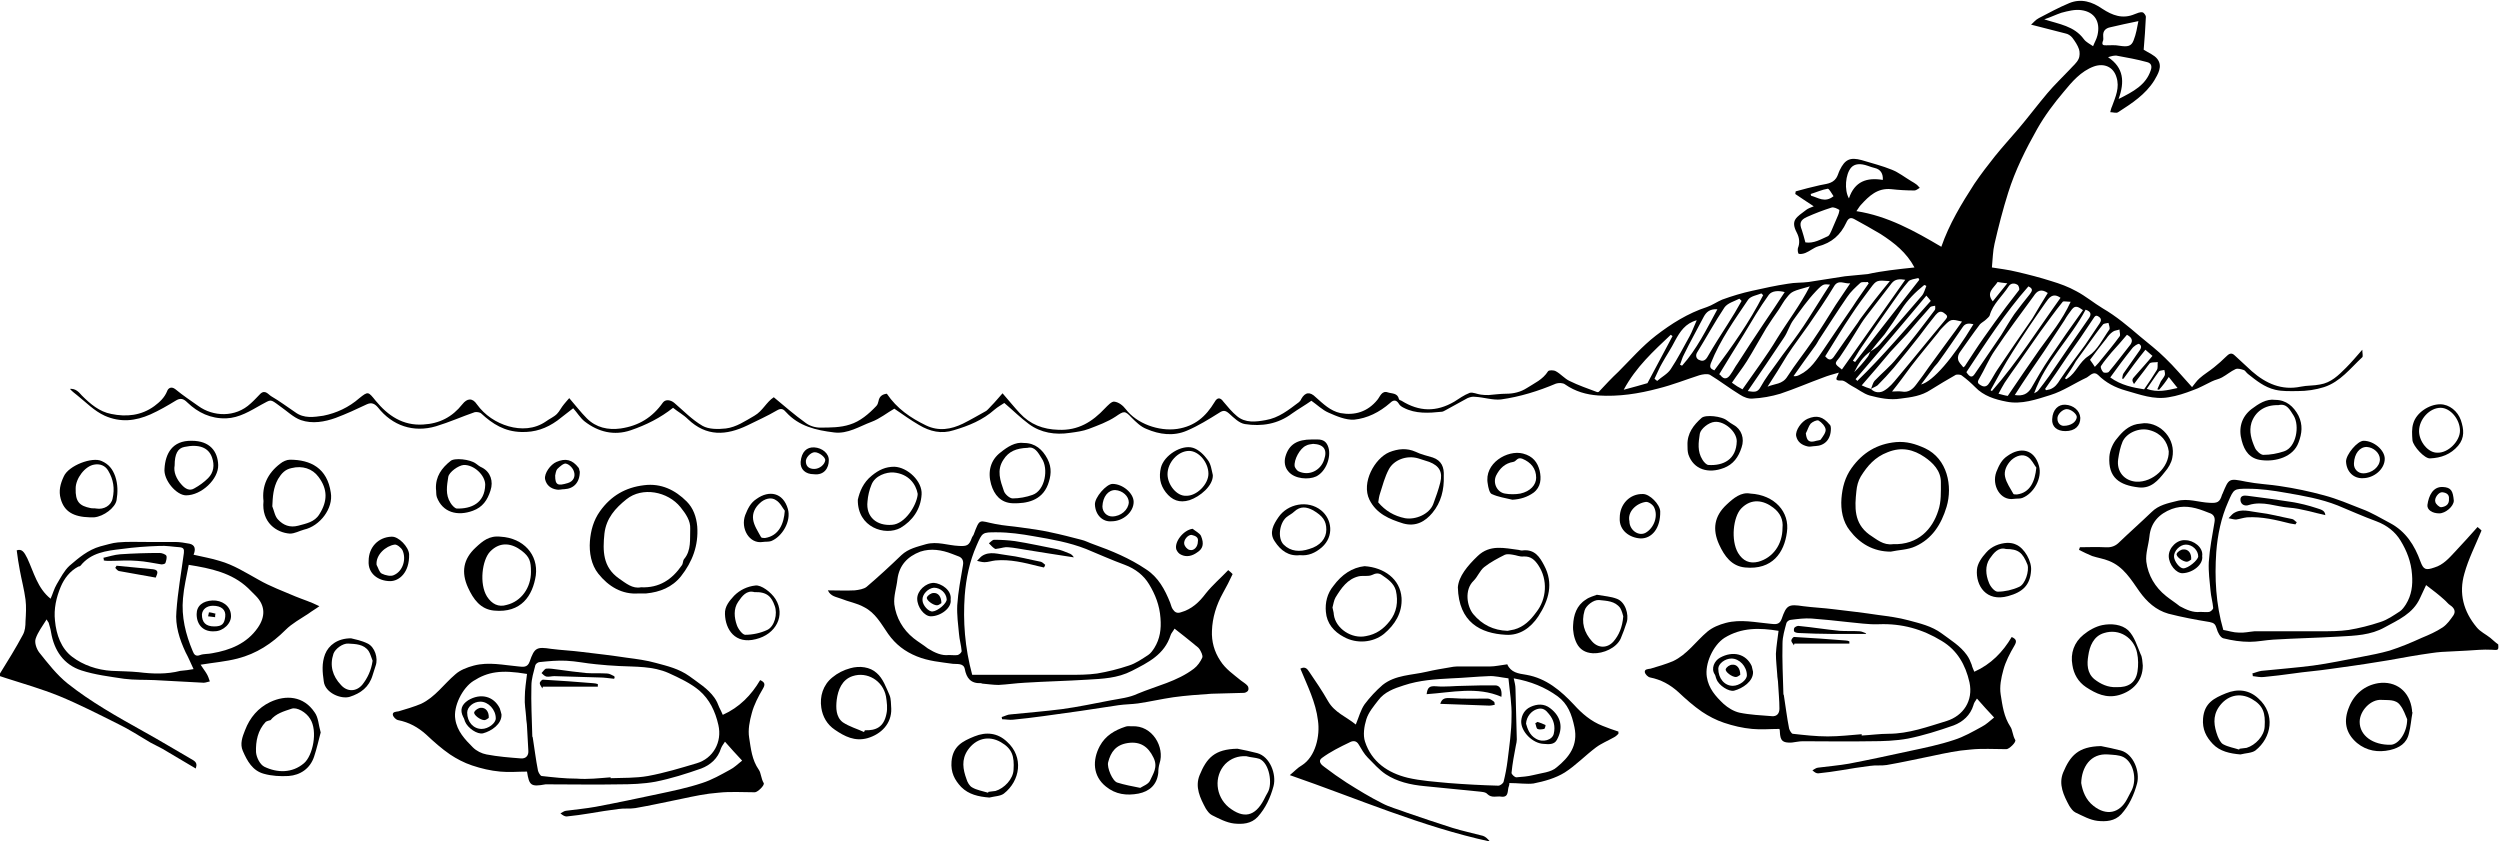 <?xml version="1.0" encoding="utf-8"?>
<!-- Generator: Adobe Illustrator 16.0.0, SVG Export Plug-In . SVG Version: 6.00 Build 0)  -->
<!DOCTYPE svg PUBLIC "-//W3C//DTD SVG 1.1//EN" "http://www.w3.org/Graphics/SVG/1.1/DTD/svg11.dtd">
<svg version="1.1" id="Layer_1" xmlns="http://www.w3.org/2000/svg" xmlns:xlink="http://www.w3.org/1999/xlink" x="0px" y="0px"
	 width="568.3px" height="191.2px" viewBox="0 0 568.3 191.2" enable-background="new 0 0 568.3 191.2" xml:space="preserve">
<path fill-rule="evenodd" clip-rule="evenodd" d="M0,153.1c1.8-2.9,3.6-5.8,5.2-8.8c0.5-0.9,0.6-2,0.6-3.1c0.1-1.6,0.2-3.3,0-4.9
	c-0.3-2.3-0.9-4.5-1.3-6.7c-0.3-1.5-0.5-3-0.7-4.5c1.2-0.4,1.7,0.4,2.4,1.8c1.5,3.2,2.3,6.8,5.3,9.2c0.5-1.1,0.8-2.3,1.4-3.3
	c0.9-1.5,1.7-3.1,2.9-4.2c2.1-1.8,4.2-3.6,7-4.4c1.3-0.3,2.7-0.8,4-0.9c2.1-0.2,4.3-0.1,6.5-0.1c2.2,0,4.4,0,6.5,0
	c1.1,0,2.2,0.2,3.3,0.4c1.3,0.3,1.4,1.3,0.9,2.5c2.1,0.5,4,0.8,5.9,1.4c3.2,0.9,6,2.7,8.9,4.3c2.6,1.5,5.6,2.6,8.4,3.8
	c1.7,0.7,3.4,1.2,5.4,2.2c-0.8,0.6-1.7,1.1-2.5,1.7c-1.8,1.2-3.7,2.2-5.2,3.7c-3.1,3.1-6.6,5.4-10.9,6.5c-2.7,0.7-5.4,0.9-8.4,1.4
	c0.5,0.8,1,1.4,1.4,2.1c0.3,0.5,0.5,1.1,0.7,1.7c-0.5,0.1-1,0.3-1.4,0.3c-3.7-0.2-7.5-0.4-11.2-0.6c-2.3-0.1-4.6,0-6.9-0.3
	c-3.3-0.5-6.6-0.9-9.7-1.9c-4-1.3-6.2-4.5-6.9-8.7c-0.1-0.7-0.3-1.3-0.5-2c0-0.2-0.2-0.3-0.5-0.9c-1,1.6-2,2.9-2.5,4.4
	c-0.3,0.9,0.2,2.3,0.8,3.1c2,2.5,4,5.1,6.5,7.1c5.3,4.2,11.2,7.5,17.1,10.8c3.8,2.1,7.6,4.4,11.4,6.6c0.8,0.5,0.9,1,0.6,1.9
	c-2.6-1.5-5-3-7.6-4.5c-0.9-0.5-1.8-0.9-2.7-1.4c-2.4-1.4-4.8-3-7.3-4.2c-4.4-2.2-8.9-4.5-13.5-6.4c-4-1.6-8.1-2.8-12.2-4.1
	c-0.4-0.1-0.8-0.3-1.2-0.4C0,153.3,0,153.2,0,153.1z M44,152.1c-0.7-1.5-1.2-2.7-1.8-3.8c-1.4-3-2.4-6.1-2.1-9.3
	c0.3-4.4,1.1-8.8,1.7-13.3c0.1-0.9-0.1-1.2-0.9-1.3c-1.6-0.1-3.1-0.4-4.7-0.3c-2.9,0.1-5.7,0.3-8.6,0.7c-3.4,0.4-6.9,0.8-9.3,3.8
	c-0.1,0.1-0.3,0.2-0.5,0.2c-1.9,1-3.2,2.7-4,4.6c-1,2.4-1.6,5-1.3,7.7c0.3,3.2,1.4,6.3,3.9,8.2c2.5,1.9,5.7,3,9,3.2
	c2,0.1,4.1,0.1,6.1,0.3c3.2,0.4,6.4,0.5,9.5-0.3C42.1,152.4,43,152.3,44,152.1z M42.9,128.4c-0.5,2.7-1.1,5.1-1.3,7.6
	c-0.4,4.2,0.6,8.2,2.2,12c0.3,0.8,0.7,1.3,1.7,0.9c0.8-0.3,1.8-0.2,2.7-0.4c4.1-0.7,7.9-2.2,10.4-5.8c1.8-2.6,1.7-5.1-0.5-7.3
	c-0.6-0.6-1.1-1.1-1.7-1.7C52.7,130.2,47.9,129.2,42.9,128.4z"/>
<path fill-rule="evenodd" clip-rule="evenodd" d="M435.2,60.8c-1.8-3.4-4.6-5.6-7.7-7.6c-2-1.2-4-2.3-6-3.4
	c-0.9-0.5-1.4-0.1-1.8,0.8c-1.3,2.8-3.3,4.6-6.4,5.4c-1,0.3-1.9,1.1-2.9,1.5c-0.5,0.2-1.1,0.3-1.5,0.2c-0.2-0.1-0.3-0.9-0.2-1.3
	c0.5-1.2,0.3-2.4-0.2-3.4c-1.6-3-0.1-3.6,2.1-5.3c0.4-0.3,0.9-0.5,1.7-0.8c-1.5-1-2.9-1.9-4.2-2.8c0-0.2,0.1-0.4,0.1-0.6
	c1.8-0.5,3.7-1,5.5-1.4c1.3-0.3,2.8-0.3,3.7-1.6c0.4-0.6,0.5-1.2,0.8-1.8c1.2-2.5,2.4-3,5-2.3c2.3,0.7,4.7,1.3,6.9,2.2
	c1.5,0.6,2.9,1.7,4.4,2.6c0.4,0.2,0.8,0.5,1.1,0.7c0.3,0.2,0.5,0.5,0.8,0.8c-0.4,0.2-0.8,0.6-1.2,0.6c-1.8,0-3.5-0.1-5.3-0.3
	c-3.1-0.3-5,1.5-6.9,3.6c-0.3,0.3-0.5,0.7-1,1.4c7.1,1.1,13.2,4.5,19.3,8.1c1.8-5.2,4.6-9.8,7.5-14.3c1.5-2.2,3.1-4.3,4.7-6.3
	c1.7-2.1,3.6-4.2,5.4-6.3c2.2-2.6,4.3-5.4,6.5-8c1.6-1.9,3.4-3.6,5.1-5.4c0.7-0.8,1.6-1.5,2-2.4c0.3-0.6,0.3-1.6,0.1-2.2
	c-0.3-0.9-0.9-1.8-1.5-2.6c-0.4-0.5-1-0.9-1.6-1c-2.6-0.7-5.2-1.3-7.8-2c0.5-0.4,1-1.1,1.8-1.5c2.3-1.2,4.5-2.4,6.9-3.4
	c2.7-1.1,5.2-0.3,7.5,1.3c2.3,1.5,4.6,2.4,7.4,1.2c0.5-0.2,1.2-0.5,1.7-0.4c0.3,0,0.8,0.7,0.8,1c-0.1,2.5-0.3,5.1-0.5,7.5
	c1.1,0.7,2.4,1.2,3.1,2.1c1.3,1.7,0.1,3.5-0.7,4.9c-2,3.2-5.1,5.2-8.2,7.2c-0.4,0.3-1.2,0-1.8,0c0.1-0.4,0.2-0.9,0.4-1.3
	c0.8-2.2,1.8-4.3,1-6.7c-0.7-2.3-2.8-3.2-5.1-2.4c-3,1.1-5,3.5-6.9,5.8c-2.2,2.6-4.3,5.4-6,8.4c-2.6,4.6-5,9.4-6.6,14.5
	c-1.2,3.8-2.2,7.7-3.1,11.6c-0.4,1.7-0.4,3.4-0.6,5.4c1.8,0.3,3.7,0.5,5.7,1c2.6,0.6,5.3,1.3,7.8,2.1c2,0.6,3.9,1.3,5.7,2.3
	c2.1,1.1,4,2.7,6,3.9c3.1,1.8,5.8,4.1,8.5,6.4c1.9,1.6,3.9,3.1,5.7,4.9c2.1,2,3.9,4.2,6.1,6.6c0.6-0.7,1-1.4,1.7-2
	c1-0.9,2.2-1.6,3.3-2.5c1-0.8,1.9-1.6,2.7-2.4c0.6-0.6,1.2-1.1,2-0.3c1.3,1.2,2.6,2.4,3.9,3.6c3.2,2.8,6.8,4.4,11.1,3.5
	c1.4-0.3,3-0.2,4.4-0.5c2.5-0.4,4.2-2.1,5.9-3.8c1.2-1.2,2.3-2.5,3.7-4.1c0,0.7,0.2,1.5,0,1.7c-2.7,2.5-5,5.6-8.7,6.8
	c-1.9,0.6-3.9,0.9-6,0.9c-1.7,0-3.4,0.1-5.1-0.3c-2.5-0.6-4.3-2.1-6.2-3.6c-0.4-0.3-0.6-0.8-1-0.9c-0.6-0.2-1.3-0.4-1.8-0.2
	c-1.1,0.5-2,1.3-3.1,1.9c-0.7,0.4-1.5,0.5-2.3,0.9c-1.5,0.7-2.8,1.5-4.3,2c-1.8,0.7-3.6,1.3-5.5,1.6c-3.4,0.6-6.5-0.6-9.7-1.5
	c-2.5-0.7-4.6-1.8-6.4-3.6c-1-0.9-1.8,0.2-2.5,0.6c-2.8,1.3-5.4,3.1-8.3,4c-3.2,1-6.6,2.2-10,1.5c-2.6-0.5-5.2-1.3-7.1-3.3
	c-0.9-0.9-1.9-1.8-3-2.6c-0.3-0.3-1.1-0.3-1.4-0.2c-1.9,1.1-3.8,2.2-5.7,3.4c-2.1,1.4-4.4,1.7-6.8,2c-2.5,0.4-4.8-0.1-7.1-0.7
	c-1.4-0.4-2.7-1.5-4.1-2.2c-0.8-0.4-1.6-1.3-2.4-1.2c-1.8,0.1-0.8-0.8-0.5-1.8c-1.4,0.4-2.5,0.7-3.5,1.1c-3.3,1.2-6.5,2.6-9.8,3.7
	c-2,0.6-4.2,1-6.3,1.1c-0.9,0.1-2-0.3-2.9-0.9c-2.3-1.4-4.5-3.1-6.8-4.5c-0.6-0.3-1.7-0.1-2.4,0.1c-3.1,1-6.1,2.2-9.3,3
	c-4.5,1.2-9,1.9-13.7,1.6c-2.7-0.2-5.2-0.9-7.5-2.5c-0.5-0.4-1.5-0.4-2.1-0.2c-4,1.7-8.2,3-12.5,3.6c-1.9,0.2-3.9-0.5-5.9-0.6
	c-0.6-0.1-1.2,0.1-1.7,0.3c-1.7,0.9-3.4,1.9-5.1,2.8c-0.2,0.1-0.5,0.3-0.8,0.3c-2.9,0.3-5.9,0.5-8.6-0.9c-0.4-0.2-0.9-0.5-1.1-0.9
	c-0.6-1-1.3-0.9-2-0.2c-2.4,2.1-5.2,3.5-8.2,3.8c-1.9,0.1-4-0.8-5.8-1.6c-1.4-0.6-2.6-1.8-3.9-2.7c-1.4,1-3,1.9-4.4,2.9
	c-3.2,2.4-6.9,3-10.7,2.4c-1.3-0.2-2.5-1.4-3.6-2.4c-0.8-0.7-1.3-0.8-2.2-0.2c-2.4,1.5-4.8,3-7.4,4.1c-3,1.3-6.2,0.9-9.2-0.4
	c-1.3-0.5-2.4-1.6-3.4-2.6c-1.5-1.6-1.7-1.5-3.6-0.2c-1.8,1.2-4,2-6.1,2.8c-1.3,0.5-2.8,0.7-4.3,0.9c-3.3,0.5-6.6,0-9.3-2
	c-1.9-1.4-3.6-3.1-5.6-4.8c-0.6,0.4-1.5,0.9-2.2,1.5c-2.7,2.4-5.9,3.7-9.3,4.7c-2.8,0.9-5.4,0.3-7.9-1.2c-1.9-1.1-3.7-2.4-5.6-3.7
	c-1.6,0.9-3.3,2.3-5.2,3c-2.7,1-5.4,2.8-8.5,2.4c-4.1-0.5-8-1.4-10.9-4.6c-0.6-0.7-1.1-1-2.1-0.4c-2.2,1.3-4.5,2.3-6.7,3.4
	c-4.8,2.3-9.3,2.6-13.5-1.4c-1-1-2.3-1.7-3.4-2.6c-2.9,2.3-6.1,3.9-9.6,5.1c-3.8,1.3-7.4,0.4-10.5-2c-1-0.8-1.7-2-2.6-3
	c-1.2,0.9-2.4,1.9-3.6,2.8c-2.5,1.8-5.1,2.7-8.2,2.6c-3.8-0.1-6.5-1.8-9.1-4.2c-0.3-0.3-1.1-0.4-1.5-0.3c-2.9,1-5.8,2.3-8.8,3.2
	c-5.1,1.5-9.9-0.1-13.2-4.3c-0.7-0.8-1.4-1.2-2.5-0.7c-2.3,1.1-4.7,2.2-7.1,3.1c-2.5,0.9-5.3,1.4-7.9,0.5c-1.7-0.6-3.2-2.1-4.8-3.2
	c-2.3-1.7-1.9-1.5-4.2-0.3c-2.5,1.4-5,3-8,3.1c-3.5,0.1-6.4-1.3-8.8-3.6c-0.9-0.9-1.6-1.1-2.7-0.4c-1.8,1.1-3.7,2.2-5.7,3.1
	c-3.4,1.5-6.8,1.9-10.4,0.3c-2.4-1.1-4.2-3-6.2-4.6c-0.6-0.5-1.2-0.9-1.7-1.5c1.3-0.1,2,0.7,2.7,1.5c1.9,1.9,4,3.7,6.7,4.2
	c3.4,0.7,6.8,0.4,9.8-1.8c1.2-0.9,2.3-1.9,2.9-3.4c0.2-0.6,0.9-1.2,1.9-0.4c1.7,1.4,3.5,2.6,5.2,3.8c3.3,2.4,8.4,2.7,11.9-0.6
	c0.8-0.7,1.5-1.5,2.2-2.2c1.1-1,1.8,0.2,2.5,0.6c1.9,1.1,3.6,2.4,5.4,3.6c2,1.5,4.3,1.1,6.4,0.8c3-0.6,5.8-1.9,8.2-4
	c2-1.6,2-1.5,3.7,0.6c2.8,3.4,6.2,5.7,10.8,5.4c3.7-0.2,6.6-1.7,8.9-4.6c1.1-1.4,2.3-1.5,3.3,0c1.8,2.5,4.4,4.2,7.2,5
	c2.8,0.8,5.9,0.7,8.5-1.1c0.8-0.6,1.8-1,2.5-1.7c0.6-0.6,1-1.5,1.6-2.2c0.3-0.4,0.7-0.8,1.2-1.4c1.4,1.6,2.6,3.2,4,4.6
	c2.1,2.1,4.8,2.7,7.7,2.3c4.1-0.6,7.2-2.5,9.6-5.9c0.6-0.8,1.8-0.6,2.6,0.1c2.1,1.8,4,3.8,6.4,5.2c1.4,0.8,3.5,0.8,5.3,0.6
	c2.4-0.3,4.4-1.7,6.5-2.9c1.9-1.1,2.7-3.1,4.4-4.2c2.4,2,4.7,4,7.2,5.8c0.9,0.7,2.2,1.1,3.3,1.1c2.3,0,4.7,0,6.8-0.7
	c2.3-0.7,4.3-2.4,6-4.2c0.3-0.3,0.4-0.7,0.5-1.1c0.2-1.2,1-1.6,1.9-1.7c2.3,3.4,5.4,5.5,8.9,7.2c2.9,1.4,5.7,0.9,8.4-0.4
	c1.8-0.9,3.5-1.9,5.3-2.9c0.4-0.3,0.8-0.8,1.1-1.1c0.9-0.9,1.7-1.9,2.6-2.9c1.4,1.6,2.6,3.1,3.9,4.5c2.4,2.6,5.3,3.7,8.8,3.8
	c4.5,0.2,7.7-1.8,10.6-4.9c0.6-0.6,1.5-1.6,2.1-1.5c1,0.1,2,0.9,2.6,1.7c2.5,3.3,7.5,5.1,11.7,4.5c4-0.6,6.5-2.8,8.5-6.1
	c0.6-1.1,1.3-1.1,2-0.1c1,1.2,2,2.4,3.1,3.3c1.9,1.6,4.3,1.3,6.5,0.9c3-0.5,5.2-2.3,7.6-4.1c0.2-0.2,0.4-0.4,0.5-0.7
	c0.9-1.6,2-1.7,3.3-0.4c1.7,1.5,3.3,3.1,5.6,3.6c3.3,0.6,6.2-0.3,8.4-3c0.6-0.7,1-2.2,2.4-1.7c0.9,0.3,2.2,0.1,2.5,1.5
	c0,0.2,0.4,0.3,0.6,0.4c4,2.5,7.9,2.6,12,0.2c1.1-0.7,2.2-1.5,3.5-2c0.7-0.2,1.7,0.3,2.5,0.4c0.6,0.1,1.2,0.1,1.8,0.1
	c1.3-0.1,2.7-0.3,4-0.3c1.7,0,3.3-0.4,4.7-1.3c1.7-1.1,3.6-1.9,4.8-3.8c0.2-0.3,1.3-0.3,1.8,0c1.1,0.6,2,1.7,3.1,2.2
	c2,1,4.1,1.7,6.2,2.5c0.2,0.1,0.5,0,0.6-0.2c1.4-1.5,2.8-3,4.3-4.4c2.8-2.8,5.4-5.8,8.5-8.2c3.5-2.7,7.3-5.1,11.6-6.5
	c1.2-0.4,2.3-1.2,3.5-1.7c2.2-0.8,4.5-1.5,6.8-2c2.7-0.6,5.4-1.2,8.1-1.6c1.6-0.3,3.2-0.2,4.7-0.4c2.8-0.4,5.5-0.9,8.3-1.3
	c1.7-0.2,3.5-0.3,5.2-0.5C427.7,61.6,431.4,61.2,435.2,60.8z M425.2,79.9c0.7-0.5,1.5-0.9,2.1-1.6c3.2-3.7,6.4-7.4,9.6-11.1
	c0.5-0.6,0.7-1.5,1-2.2c-0.2-0.1-0.3-0.2-0.5-0.2c-2,1.6-3.8,3.4-5.2,5.6c-1.2,1.9-2.5,3.8-3.8,5.6
	C427.3,77.3,426.2,78.6,425.2,79.9c-1.8,1.2-2.8,2.9-3.7,4.7c1.1-1.1,2.1-2.2,3-3.4C424.8,80.9,424.9,80.4,425.2,79.9z M425.3,88.4
	c0.3-0.6,0.4-1.3,0.8-1.8c1.7-1.8,3.6-3.3,5.1-5.2c3-3.5,5.8-7.2,8.6-10.9c0.2-0.2,0.1-0.7,0.1-1c-0.4,0.1-0.9,0.1-1.1,0.3
	c-1.8,2-3.5,4-5.2,6c-1.3,1.4-2.6,2.8-3.9,4.2c-2.1,2.5-4.2,5-6.5,7.6C423.8,87.9,424.6,88.2,425.3,88.4c0.9,1,2.2,0.9,3,0.4
	c1.2-0.7,2.1-1.8,3-2.9c3.7-4.4,7.3-8.9,11-13.3c0.4-0.5,0.5-0.8-0.2-1.3c-0.9-0.8-1.5-0.4-2.1,0.3c-1.3,1.6-2.5,3.2-3.7,4.8
	c-1.9,2.4-3.8,4.8-5.8,7.2c-1.2,1.4-2.4,2.7-3.7,4C426.4,87.9,425.8,88.1,425.3,88.4z M396.1,88.5c2.7-3.9,5.5-7.6,7.9-11.6
	c2.4-3.9,5.2-7.5,7.4-11.8c-3.9,1.1-4.1,1.1-5.2,2.5c-0.7,0.8-1.2,1.8-1.8,2.7c-1,1.4-2,2.9-2.9,4.3c-1.5,2.5-2.9,5.1-4.4,7.5
	c-1,1.6-2.2,3.1-3.4,4.9C394.5,87.6,395.3,88.1,396.1,88.5z M401.8,87.9c1.6-0.7,3.4-0.5,4.5-2.3c1.8-2.8,3.9-5.4,5.8-8.2
	c1.8-2.6,3.5-5.4,5.2-8.1c1.1-1.6,2.2-3.3,3.3-4.9c-1.3,0.2-2.7-1-3.7,0.7c-1.8,3-3.8,5.9-5.8,8.8c-1.6,2.3-3.3,4.5-4.8,6.8
	C404.8,83.2,403.3,85.6,401.8,87.9z M465.5,66.6c-1.6-1.1-2.5-0.4-3.2,0.7c-3,4.1-6,8.1-8.8,12.3c-1.4,2-2.3,4.3-3.6,6.5
	c-0.5,0.8-0.3,1.1,0.4,1.5c1,0.6,1.6,0,2-0.7c0.6-0.9,1.1-1.9,1.7-2.8c2.6-3.9,5.3-7.8,8-11.7C463.2,70.4,464.3,68.5,465.5,66.6z
	 M397.3,88.9c1.4,0.2,2.2,0.4,2.9-0.9c1.1-2,2.5-3.8,3.8-5.6c1.6-2.3,3.3-4.4,4.9-6.7c1.5-2.1,2.9-4.4,4.3-6.6
	c0.9-1.4,1.8-2.9,2.8-4.4c-1.4-0.1-1.5-0.3-3.2,1.5c-1.9,2-3.5,4.3-5.1,6.5c-0.9,1.2-1.3,2.8-2.2,4.1
	C402.9,80.7,400.2,84.7,397.3,88.9z M430.1,89c0.8,0,1.5-0.1,2.2,0c1.5,0.3,2.5-0.5,3.3-1.6c1-1.3,2-2.7,2.9-4
	c1.5-2.1,3.1-4.2,4.6-6.3c1-1.3,1.9-2.6,2.9-4c-2.5-0.6-2.5-0.6-4.1,1c-0.5,0.5-0.9,0.9-1.3,1.5c-2.1,2.6-4.2,5.1-6.2,7.7
	C433,85.2,431.7,87,430.1,89z M470.7,68.6c-0.8,0-1.6-0.2-1.8,0c-1.8,2.2-3.4,4.5-5.1,6.8c-1.7,2.4-3.4,4.9-5.1,7.3
	c-1,1.4-2,2.8-3,4.3c-0.5,0.8-0.9,1.6-1.4,2.5c0.8,0.2,1.4,0.4,2.1,0.5c2.4-3.6,4.8-7,7.2-10.5C466.1,76,468.8,72.8,470.7,68.6z
	 M405.7,66.4c-1.4-0.4-2.9-0.3-3.6,0.6c-2.1,2.9-3.9,6-5.7,9c-1.9,3-3.7,6-5.6,9.1c-0.1-0.1,0.1,0,0.3,0.2c0.9,1.2,1.7,0.7,2.3-0.2
	c0.6-0.8,1-1.7,1.6-2.5c1.9-3,3.9-6,5.9-9C402.5,71.2,404.1,68.9,405.7,66.4z M424.8,64.4c-0.1-0.1-0.2-0.2-0.2-0.3
	c-0.6,0.1-1.3-0.1-1.7,0.2c-1.1,1-2.2,2-3,3.2c-2.2,3.2-4.3,6.5-6.4,9.7c-0.3,0.5-0.6,1.1-1,1.6c-1.6,2.2-3.2,4.4-4.8,6.7
	c0.6,0.1,1-0.1,1.4-0.3c2.5-1.2,3.9-3.5,5.4-5.7c2.2-3.3,4.4-6.5,6.6-9.7C422.3,67.9,423.6,66.2,424.8,64.4z M482.7,86.1
	c-0.1,0-0.2,0-0.3,0c0.1-0.4,0.1-0.9,0.3-1.2c1.1-1.6,2.2-3.1,3.3-4.7c0.4-0.6,1.2-1.4,0.3-2c-0.2-0.2-1.3,0.5-1.7,1.1
	c-1.7,2.1-3.3,4.3-4.9,6.5c2.5,1.8,5.2,2.3,7.7,2.7c1.1-1.6,2-2.9,2.9-4.4c0.3-0.5,0.1-1.2,0.2-1.8c-0.6,0.1-1.2,0-1.7,0.2
	c-0.2,0.1-0.4,0.5-0.6,0.7c-1,1.4-2.1,2.7-3.1,4.1c-0.5-0.8-0.5-1.1,0.2-1.8c1.3-1.5,2.7-3,4-4.6c-0.5-0.4-0.9-0.8-1.6-1.4
	C485.9,81.7,484.3,83.9,482.7,86.1z M418.7,84c4.8-6.8,9.6-13.6,14.4-20.4c-1.3-0.2-2.3-0.2-3.1,0.8c-1.9,2.5-3.8,4.9-5.7,7.4
	c-0.4,0.5-0.8,1.1-1.2,1.7c-1.6,2.6-3.2,5.2-4.9,7.7C417,82.7,416.9,82.6,418.7,84z M446.3,83.5c0.1-0.1,0.4-0.2,0.5-0.5
	c1.4-2.1,2.7-4.2,4.2-6.3c1.6-2.3,3.3-4.6,5-6.9c1-1.3,2-2.6,3-3.9c0.1-0.2-0.1-0.9-0.3-1.1c-0.7-0.5-1.6-0.5-2.1,0.3
	c-1.4,2.2-3.6,4-4.3,6.6c-0.1,0.3-0.5,0.6-0.8,0.9c-0.4,0.4-1,0.7-1.4,1.1c-1.6,2.1-3.1,4.3-4.6,6.4c-0.3,0.4-0.5,1.1-0.4,1.5
	C445.2,82.4,445.8,82.8,446.3,83.5z M479.2,13c3.6,2.4,3.8,5.6,2.4,9.5c3.4-1.7,6.2-3.2,7.3-6.5c0.4-1.1,0-1.7-0.9-1.9
	c-2.2-0.6-4.4-1-6.6-1.4C480.7,12.5,479.9,12.8,479.2,13z M400.8,67.1c-0.1-0.1-0.3-0.3-0.4-0.4c-1,0.4-2.4,0.6-3,1.4
	c-3.1,4.6-6.4,9.2-8.5,14.5c-0.3,0.9-0.1,1.2,0.8,1.6C393.8,78.7,397.7,73.2,400.8,67.1z M458,89.8c1.9,0.3,2.9-0.3,3.7-1.5
	c1.3-2.3,2.7-4.7,4.2-6.9c2.5-3.7,5-7.3,7.6-10.9c-1-0.7-1.7-1.2-2.5-0.2c-0.6,0.8-1.2,1.6-1.7,2.5c-1.5,2.3-3.1,4.7-4.6,7
	C462.5,83,460.3,86.2,458,89.8z M464.7,4.4c3.4,1.1,6.8,1.5,9,4.5c0.5,0.7,1.4,1.1,2.1,1.6c0.3-0.8,0.8-1.6,1-2.5
	c0.7-3-0.6-5.3-3.7-5.7c-1.4-0.2-3,0.2-4.5,0.6C467.4,3.3,466.2,3.9,464.7,4.4z M410.4,55.1c1.9,0.3,3.5-0.7,5.1-1.4
	c0.4-0.2,0.6-0.8,0.8-1.2c0.5-1.2,1-2.3,1.5-3.5c0.2-0.4,0.4-1.3,0.3-1.3c-0.5-0.3-1.3-0.7-1.8-0.5c-1.9,0.6-3.7,1.3-5.5,2.1
	c-1.6,0.7-1.8,1.5-1.2,3C409.9,53.2,410.1,54,410.4,55.1z M429.6,63.9c-2.9-0.2-3-0.3-4.4,1.6c-1.5,2-3,4-4.3,6
	c-2.1,3.1-4,6.3-6,9.5c0.6,0.7,1.2,1.1,1.9,0.2c1.7-2.5,3.5-5,5.2-7.4c0.4-0.5,0.7-1.1,1.1-1.6C425.1,69.5,427.2,66.8,429.6,63.9z
	 M468.4,67.7c-1.8-1.3-2.7,0.1-3.4,1.1c-2.6,3.7-5.1,7.4-7.5,11.2c-1.8,2.8-3.4,5.8-5,8.7c0.1,0.1,0.2,0.1,0.3,0.2
	C458.6,82.3,463.3,74.8,468.4,67.7z M447,84.6c0.8,1.2,1.3,1.3,1.9,0.4c2-2.9,4-5.9,6-8.8c1-1.6,1.9-3.2,3-4.8
	c1.1-1.5,2.3-3,3.5-4.5c0.4-0.6,1-1.2-0.3-1.8C455.8,71.1,451.5,77.8,447,84.6z M395.9,68.4c-0.2-0.2-0.3-0.3-0.5-0.5
	c-1.2,0.6-2.7,1-3.4,2c-2.2,3.3-4.1,6.8-6.2,10.2c-0.5,0.8-0.1,1.5,0.4,1.7c0.6,0.3,1.3,0.4,1.9-0.6c1.5-2.6,3.1-5.1,4.7-7.6
	C393.9,71.9,394.9,70.2,395.9,68.4z M464.9,88.4c0.1,0.1,0.1,0.2,0.2,0.3c0.3-0.1,0.6-0.1,0.9-0.2c1.1-0.4,1.7-1.2,2.3-2.2
	c1.8-2.7,3.8-5.3,5.7-7.9c1.1-1.6,2.2-3.3,3.3-4.9c0.4-0.6,0.4-1.1-0.2-1.5c-0.7-0.5-0.9-0.1-1.3,0.5c-1.9,2.9-3.9,5.8-5.9,8.6
	C468.3,83.5,466.6,86,464.9,88.4z M462.4,89.4c0.4-0.2,0.8-0.4,1-0.7c0.8-1,1.6-2.1,2.4-3.2c3-4.4,6-8.8,9-13.1
	c0.5-0.7,0.8-1.5-0.7-2C470.7,76.9,465,82.1,462.4,89.4z M380.2,76.4c-0.1-0.1-0.3-0.2-0.4-0.3c-3.9,3.7-7.9,7.3-10.7,12.5
	c2.2-0.6,4.1-1.1,5.4-1.5C376.6,83.2,378.4,79.8,380.2,76.4z M376.1,86.1c0.2,0.2,0.4,0.3,0.6,0.5c1-0.9,2.4-1.6,3.1-2.7
	c1.6-2.4,2.9-5,4.3-7.5c0.6-1.1,1-2.3,1.6-3.6c-2.6,0.7-3.8,2.6-4.9,4.6c-0.9,1.8-2,3.4-3,5.2C377.2,83.6,376.7,84.9,376.1,86.1z
	 M486.1,4.8c-2.3,0.5-4.4,0.9-6.4,1.4c-1,0.2-1.7,0.8-1.6,2c0,0.4,0.1,0.9-0.1,1.2c-0.3,0.9,0.2,0.9,0.8,0.9c1,0,2-0.1,3,0.1
	c1.9,0.3,2.7,0.1,3.2-1.2C485.6,7.7,485.8,6.3,486.1,4.8z M428,40.9c0.1-1.4-0.5-2.4-1.8-2.7c-0.5-0.1-1-0.3-1.6-0.5
	c-1.7-0.6-3-0.5-3.8,0.4c-1.3,1.5-1.6,5.1-0.5,7C421.6,41.2,424.4,40.3,428,40.9z M436.3,63.6c-0.1-0.1-0.1-0.2-0.2-0.4
	c-0.8,0.2-1.9,0.3-2.3,0.8c-1.3,1.5-2.5,3.2-3.6,4.8c-2.4,3.4-4.8,6.8-7.1,10.2c-0.7,1-1.2,2-1.9,3c0.2,0.1,0.3,0.2,0.5,0.3
	C426.5,76.1,431.4,69.9,436.3,63.6z M421.8,86.2c0.2,0.1,0.3,0.3,0.4,0.4c5.9-5.7,11.2-12.1,16.7-18.2c-0.2-0.3-0.5-0.6-1-1.2
	C432.5,73.7,427.1,80,421.8,86.2z M448.6,73.7c-0.9-0.2-1.8-0.3-2.4,0.6c-1.8,2.6-3.6,5.3-5.5,7.9c-0.4,0.6-0.9,1-1.3,1.6
	c-0.9,1.2-1.7,2.3-2.7,3.6C439.4,86.7,443.9,81.5,448.6,73.7z M390.4,70.3c-1.7-0.1-2.5,0.6-3.1,1.7c-1.5,2.9-3.1,5.7-4.5,8.6
	c-0.4,0.7-0.6,1.6-0.9,2.3c0.2,0.1,0.3,0.2,0.5,0.2C385.7,79.4,387.9,74.9,390.4,70.3z M483.5,76.1c-1.1,1.3-2.3,2.7-3.5,4
	c-0.8,1-1.7,2-2.4,3.1c-0.2,0.3,0.2,1.1,0.5,1.4c0.2,0.2,1.1,0.2,1.3-0.1c1.6-1.9,3.1-3.9,4.6-5.8C484.8,77.8,485,76.9,483.5,76.1z
	 M469.4,86c0.1,0.1,0.2,0.1,0.3,0.2c0.1-0.1,0.2-0.1,0.3-0.2c2-1.3,2.6-3.7,4.8-5.1c2-1.3,3.2-3.9,4.7-6c0.2-0.3-0.1-1-0.2-1.5
	c-0.4,0.1-0.9,0.1-1.2,0.3c-0.6,0.7-1.1,1.4-1.7,2.2c-1.5,2.1-3,4.1-4.5,6.2C471.2,83.4,470.3,84.7,469.4,86z M476.2,83.4
	c0.7-0.7,1.1-1.2,1.4-1.6c1.4-1.7,2.9-3.5,4.2-5.3c0.3-0.3,0-1,0-1.6c-0.5,0.2-1.1,0.2-1.5,0.5c-0.6,0.4-1.1,1-1.5,1.6
	c-1.3,1.6-2.6,3.3-3.7,4.8C475.6,82.5,475.9,82.9,476.2,83.4z M490.8,88.6c-0.1,0-0.3-0.1-0.4-0.1c0.3-0.6,0.5-1.2,0.8-1.8
	c0.3-0.5,0.7-0.9,0.9-1.4c0.1-0.3,0-0.8-0.1-1.2c-0.4,0.1-1,0.1-1.2,0.3c-1,1.3-1.8,2.6-2.8,4c2.5,0.9,4.7,0.3,7-0.2
	c-0.7-0.9-1.3-1.6-2-2.5C492.3,86.8,491.6,87.7,490.8,88.6z M416.8,44.6c-0.4-0.6-1-1.7-1.3-1.7c-1.3,0.2-2.6,0.8-3.9,1.2
	c0,0.1,0.1,0.3,0.1,0.4C413.3,44.9,414.8,46.2,416.8,44.6z M456.3,64.4c-1-0.1-1.7-0.2-2.2-0.3c-0.9,1.4-2.7,2.4-1.1,4.4
	C454.1,67.1,455.1,65.9,456.3,64.4z"/>
<path fill-rule="evenodd" clip-rule="evenodd" d="M551.5,133c-0.6,1.3-1,2.1-1.4,3c-1.6,3.5-4.9,4.9-8,6.6
	c-3.2,1.8-6.7,1.9-10.3,2.1c-5,0.3-10,0.4-15,0.7c-1.8,0.1-3.6,0.5-5.4,0.5c-2,0-4-0.3-6-0.8c-0.7-0.2-1.3-1.4-1.5-2.2
	c-0.3-1-0.6-1.3-1.6-1.5c-3.1-0.5-6.3-1.1-9.4-1.9c-2.8-0.8-4.9-2.7-6.6-5.1c-1.9-2.7-3.6-5.6-6.9-6.9c-1.2-0.5-2.6-0.7-3.8-1.1
	c-1-0.4-2-0.9-3-1.4c0.1-0.2,0.1-0.4,0.2-0.6c1.9,0,3.8-0.1,5.6,0c1.2,0.1,2.2-0.1,3.1-0.9c2.5-2.4,5.1-4.7,7.6-7.1
	c1.6-1.6,3.7-2,5.7-2.5c2.6-0.7,5,0.3,7.5,0.4c1.7,0.1,2.3-0.1,2.8-1.8c0-0.1,0.1-0.2,0.1-0.2c1.5-3.6,1.4-3.6,5.4-2.8
	c2.5,0.5,5.1,0.6,7.7,1c3.4,0.5,6.7,1.2,10,2.1c3,0.8,5.8,2,8.6,3.1c2.2,0.8,4.3,2.1,6.4,3.2c3.6,1.9,5.6,5.1,6.9,8.7
	c0.7,1.9,1.2,2.1,3.2,1.4c2-0.6,3.3-2.1,4.7-3.6c1.7-1.8,3.4-3.7,5.1-5.6c0.5,0.4,0.8,0.7,0.9,0.8c-1.4,3.4-3,6.5-3.9,9.8
	c-1.3,4.5-0.2,8.6,2.8,12.2c0.8,1,2.1,1.6,3.1,2.4c0.6,0.5,1.1,1,1.8,1.5c0.1,1.4,0,1.3-1.6,1.2c-1.8-0.1-3.7,0.1-5.5,0.2
	c-1.9,0.1-3.9,0.2-5.8,0.3c-1.5,0.1-3.1,0.4-4.6,0.6c-3.3,0.5-6.6,1.2-10,1.7c-3.6,0.6-7.3,1.1-10.9,1.6c-2.7,0.4-5.5,0.6-8.2,1
	c-2.2,0.3-4.5,0.6-6.7,0.8c-0.8,0.1-1.6-0.1-2.5-0.2c0-0.2,0-0.4-0.1-0.6c0.7-0.2,1.4-0.5,2.1-0.6c3.9-0.4,7.8-0.7,11.7-1.2
	c3.7-0.5,7.4-1.3,11.1-2c2.1-0.4,4.2-0.8,6.3-1.4c2.5-0.8,4.9-1.8,7.3-2.9c1.7-0.7,3.3-1.4,4.8-2.4c1-0.7,1.7-1.7,2.4-2.7
	c0.6-0.9,0.2-1.7-0.7-2.3c-0.5-0.3-0.9-0.9-1.4-1.3C554.5,135.3,553.1,134.2,551.5,133z M505.4,143.2c1.2,0.2,2.3,0.6,3.5,0.6
	c1.2,0.1,2.4-0.2,3.6-0.3c2.7,0,5.4,0,8.2,0c2.2,0,4.5,0,6.7,0c2.2,0,4.4,0,6.5-0.3c2.4-0.4,4.8-1,7.2-1.8c1.6-0.5,3-1.5,4.4-2.4
	c0.6-0.4,1-1,1.4-1.6c1.3-2.1,1.6-4.3,1.4-6.8c-0.2-2.9-1.2-5.4-2.6-7.7c-1.2-2-3.1-3.5-5.5-4.4c-3-1.1-5.9-2.4-8.8-3.6
	c-3.8-1.5-7.8-2.2-11.9-2.9c-2.8-0.5-5.6-0.9-8.5-0.9c-3.2,0-3.2,0-4.5,3c-1.6,3.6-2.4,7.5-2.7,11.4
	C503.4,131.4,503.7,137.3,505.4,143.2z M500.2,139.1c0.8,0,1.4,0.1,2,0c0.4-0.1,0.9-0.6,0.9-0.9c-0.1-1.3-0.5-2.6-0.6-3.9
	c-0.2-2.1-0.5-4.3-0.4-6.5c0.2-3.1,0.8-6.1,1.3-9.1c0.2-1.1-0.2-1.8-1.2-2.1c-0.4-0.2-0.9-0.3-1.3-0.5c-2.4-0.9-4.7-1.3-7.2-0.4
	c-2.9,1.1-4.8,3.1-5.1,6.3c-0.2,1.9-0.9,3.8-0.7,5.7c0.4,3.1,2,5.8,4.5,7.8c1,0.8,2.1,1.5,3.1,2.3
	C497,138.6,498.5,139.3,500.2,139.1z"/>
<path fill-rule="evenodd" clip-rule="evenodd" d="M279.2,129.6c0.5,0.4,0.7,0.6,1,0.9c-0.7,1.5-1.4,2.9-2.2,4.3
	c-1.5,2.7-2.4,5.6-2.5,8.6c-0.1,2.4,0.5,4.7,1.9,6.8c1.2,1.9,3,3.1,4.7,4.5c0.5,0.4,1.1,0.7,1.5,1.2c0.2,0.2,0.3,0.8,0.1,1.1
	c-0.1,0.2-0.6,0.5-0.9,0.5c-2.5,0.1-4.9,0.1-7.4,0.2c-2.9,0.2-5.8,0.4-8.7,0.8c-2.7,0.4-5.3,1-8,1.4c-1.5,0.2-3,0.2-4.4,0.4
	c-2.9,0.4-5.7,0.9-8.6,1.3c-2.9,0.4-5.7,0.8-8.6,1.2c-2.3,0.3-4.6,0.6-6.8,0.8c-0.8,0.1-1.7-0.1-2.5-0.1c0-0.2-0.1-0.4-0.1-0.5
	c0.7-0.2,1.4-0.6,2-0.6c3.9-0.4,7.8-0.7,11.7-1.2c3.7-0.5,7.4-1.3,11.1-2c2.1-0.4,4.2-0.6,6.1-1.5c4.3-1.8,9-2.8,12.8-5.7
	c0.8-0.6,1.5-1.6,1.9-2.5c0.2-0.5-0.3-1.4-0.6-1.9c-0.3-0.5-0.9-0.8-1.3-1.2c-1.4-1.1-2.8-2.3-4.4-3.5c-0.4,0.7-0.8,1.1-0.9,1.5
	c-1.4,4.4-5.1,6.2-8.8,8.1c-3.3,1.7-6.7,1.8-10.1,2c-4.8,0.3-9.5,0.4-14.3,0.7c-2,0.1-3.9,0.4-5.9,0.5c-1.2,0-2.5-0.2-3.7-0.3
	c-0.1,0-0.2-0.1-0.3-0.1c-2.3,0.1-3.3-1.1-3.7-3.3c-0.3-1.3-1.8-1-2.7-1.1c-2.8-0.4-5.5-0.6-8.2-1.7c-2.7-1.1-4.8-2.7-6.5-5.1
	c-1.6-2.3-2.9-4.8-5.5-6.1c-1.6-0.9-3.5-1.2-5.2-1.9c-1-0.4-2.4-0.5-3-1.9c2.2,0,4.1,0.1,6.1,0c0.9-0.1,2.1-0.3,2.7-0.8
	c2.7-2.3,5.3-4.7,7.9-7.2c1.6-1.5,3.6-1.9,5.6-2.5c2.6-0.7,5,0.3,7.5,0.4c1.8,0.1,2.3-0.1,2.9-1.8c0.1-0.3,0.3-0.5,0.4-0.7
	c1.5-4,1.2-3.2,4.9-2.5c1.9,0.4,3.9,0.5,5.9,0.8c2.2,0.3,4.5,0.6,6.7,1.1c2.4,0.5,4.7,1.1,7,1.7c0.9,0.2,1.8,0.7,2.7,1
	c4.2,1.5,8.3,3.2,12,5.7c2.8,1.8,4.3,4.6,5.5,7.6c0.2,0.5,0.3,1.1,0.6,1.5c0.4,0.6,0.9,1,1.8,0.7c2.5-0.7,4.2-2.3,5.7-4.3
	C275.7,132.9,277.5,131.4,279.2,129.6z M221,153.4c2.3,0,4.6,0,7,0c2.7,0,5.4,0,8.2,0c2.2,0,4.5,0,6.7,0c2.2,0,4.4,0,6.5-0.3
	c2.4-0.4,4.8-1,7.2-1.8c1.6-0.5,3-1.5,4.4-2.4c0.6-0.4,1-1,1.4-1.6c1.3-2.1,1.6-4.3,1.4-6.8c-0.2-2.9-1.2-5.4-2.6-7.7
	c-1.2-2-3.1-3.5-5.5-4.4c-3-1.1-5.9-2.4-8.8-3.6c-3.8-1.5-7.8-2.2-11.9-2.9c-2.8-0.5-5.6-0.9-8.5-0.9c-3.2,0-3.2,0-4.5,3
	c-1.6,3.6-2.4,7.5-2.7,11.4C218.9,141.2,219.3,147.1,221,153.4z M215.7,148.9c0.8,0,1.4,0.1,2,0c0.4-0.1,0.9-0.6,0.9-0.9
	c-0.1-1.3-0.5-2.6-0.6-3.9c-0.2-2.1-0.5-4.3-0.4-6.5c0.2-3.1,0.8-6.1,1.3-9.1c0.2-1.1-0.2-1.8-1.2-2.1c-0.4-0.2-0.9-0.3-1.3-0.5
	c-2.3-0.9-4.8-1.3-7.2-0.5c-2.9,1.1-4.8,3.1-5.2,6.3c-0.2,1.9-0.9,3.8-0.7,5.7c0.4,3,1.9,5.7,4.4,7.7c1,0.8,2.2,1.5,3.2,2.3
	C212.5,148.4,214.1,149.1,215.7,148.9z"/>
<path fill-rule="evenodd" clip-rule="evenodd" d="M448.8,152.7c3.8-1.7,6.5-4.5,8.5-7.9c1.1,0.5,1.2,1,0.6,2c-1,1.7-2,3.6-2.5,5.5
	c-0.5,1.8-0.9,3.8-0.6,5.6c0.4,2.5,0.7,5,2.2,7.3c0.5,0.7,0.5,2,1.1,3c0.3,0.5-1.4,2.1-2,2.1c-2.8,0-5.6-0.2-8.3,0.1
	c-2.8,0.2-5.6,0.8-8.4,1.4c-3.5,0.7-7,1.5-10.5,2.1c-1.2,0.2-2.5,0-3.8,0.2c-2.2,0.3-4.4,0.6-6.6,1c-1.7,0.3-3.4,0.5-5.2,0.7
	c-0.4,0-0.8-0.2-1.3-0.7c0.4-0.2,0.9-0.6,1.3-0.6c2.3-0.3,4.7-0.5,7-0.9c4.7-0.9,9.3-1.9,13.9-2.9c3.3-0.7,6.7-1.4,10-2.5
	c2.2-0.7,4.3-1.9,6.3-3c1-0.5,1.8-1.3,2.8-2.1c-1.4-1.5-2.6-2.8-3.9-4.3c-0.4,0.6-0.7,1-0.8,1.5c-0.7,2.3-2.4,3.8-4.5,4.6
	c-3.4,1.2-6.9,2.3-10.4,3c-2.7,0.5-5.6,0.6-8.4,0.6c-5.2,0.1-10.3,0-15.5,0c-0.8,0-1.6,0.2-2.5,0.3c-2.1,0.1-2.6-0.4-2.7-2.4
	c0-0.2,0-0.4-0.1-0.7c-2.1,0-4.2,0.2-6.2,0c-2.2-0.2-4.3-0.7-6.4-1.4c-1.8-0.6-3.5-1.5-5-2.5c-1.9-1.3-3.7-2.9-5.4-4.5
	c-1.9-1.7-3.9-2.8-6.4-3.3c-0.5-0.1-1.1-0.7-1.2-1.2c-0.1-0.7,0.7-0.7,1.3-0.8c1.7-0.5,3.4-1,5.1-1.7c3.2-1.5,5.2-4.5,7.8-6.7
	c1.2-1,2.7-1.6,4.2-2c3.4-0.9,6.8-0.1,10.2,0.2c1,0.1,2,0.3,2.5-1.1c1.1-3.2,1.6-3.4,4.9-2.9c2.3,0.3,4.7,0.4,7,0.7
	c3.4,0.4,6.8,0.8,10.1,1.3c2.3,0.3,4.6,0.6,6.8,1.2c2.6,0.7,5.3,1.3,7.6,3c2,1.5,4.2,2.8,5.7,4.9c0.5,0.7,0.8,1.4,1.1,2.2
	C448.3,151.6,448.6,152.2,448.8,152.7z M423.2,166.9c0,0.1,0,0.2,0,0.3c2-0.1,4.1-0.4,6.1-0.4c4.6,0,8.9-1.6,13.2-2.9
	c3.8-1.2,6.1-4.6,5.2-8.8c-0.9-4-2.8-7.3-6.3-9.4c-4.4-2.7-9.1-4-14.3-3.8c-2.4,0.1-4.8-0.3-7.1-0.5c-2.7-0.3-5.5-0.6-8.2-0.8
	c-1.6-0.1-3.1,0.1-4.7,0.3c-0.4,0-0.9,0.4-1,0.7c-0.4,1.5-0.9,3.1-0.9,4.7c-0.1,3.8,0.1,7.5,0.2,11.3c0,0.1,0,0.3,0.1,0.4
	c0.4,2.5,0.7,5.1,1.2,7.6c0.1,0.4,0.5,1.1,0.8,1.2c2.7,0.3,5.3,0.6,8,0.6C418.1,167.4,420.7,167.1,423.2,166.9z M404.3,143.4
	c-4.3-0.7-8.4-0.8-12.3,1.6c-2.6,1.7-4.5,5.9-4,8.9c0.4,2.6,2,4.4,3.8,6.1c1,0.9,2.3,1.7,3.6,2c2.4,0.5,4.9,0.6,7.4,0.8
	c1.1,0.1,1.7-0.6,1.7-1.7c0-1.9-0.2-3.8-0.3-5.7c0-0.7-0.2-1.4-0.2-2.1c-0.1-1.6-0.3-3.1-0.3-4.7
	C403.8,146.8,404.1,145.1,404.3,143.4z"/>
<path fill-rule="evenodd" clip-rule="evenodd" d="M164.3,162.5c3.8-1.7,6.5-4.5,8.5-7.9c1.1,0.5,1.2,1,0.6,2c-1,1.7-2,3.6-2.5,5.5
	c-0.5,1.8-0.9,3.8-0.6,5.6c0.4,2.5,0.6,5,2.2,7.3c0.5,0.7,0.5,2,1.1,3c0.3,0.5-1.4,2.1-2,2.1c-2.8,0-5.6-0.2-8.3,0.1
	c-2.8,0.2-5.6,0.8-8.4,1.4c-3.5,0.7-7,1.5-10.5,2.1c-1.2,0.2-2.5,0-3.8,0.2c-2.2,0.3-4.4,0.6-6.6,1c-1.7,0.3-3.4,0.5-5.2,0.7
	c-0.4,0-0.8-0.2-1.4-0.7c0.4-0.2,0.9-0.6,1.3-0.6c2.2-0.3,4.5-0.5,6.7-0.9c4.8-0.9,9.5-1.9,14.2-2.9c3.3-0.7,6.7-1.4,10-2.5
	c2.2-0.7,4.3-1.9,6.3-3c1-0.5,1.8-1.3,2.8-2.1c-1.4-1.5-2.6-2.8-3.9-4.3c-0.4,0.6-0.7,1-0.9,1.5c-0.7,2.3-2.4,3.8-4.5,4.6
	c-3.4,1.2-6.9,2.3-10.4,3c-2.7,0.5-5.6,0.6-8.4,0.6c-5.2,0.1-10.3,0-15.5,0c-0.4,0-0.8,0-1.1,0c-3.3,0.6-3.7,0.3-4.2-2.9
	c-2,0-4.1,0.2-6.1,0c-2.2-0.2-4.3-0.7-6.4-1.4c-1.8-0.6-3.5-1.5-5-2.5c-1.9-1.3-3.7-2.9-5.4-4.5c-1.9-1.7-3.9-2.8-6.4-3.3
	c-0.5-0.1-1.1-0.7-1.2-1.2c-0.1-0.7,0.7-0.7,1.3-0.8c1.7-0.5,3.4-1,5.1-1.7c3.2-1.5,5.2-4.5,7.8-6.7c1.1-1,2.7-1.6,4.2-2
	c3.4-0.9,6.8-0.1,10.2,0.2c1,0.1,2,0.3,2.5-1.1c1.1-3.2,1.6-3.4,4.9-2.9c2.3,0.3,4.7,0.4,7,0.7c3.4,0.4,6.8,0.8,10.1,1.3
	c2.3,0.3,4.6,0.6,6.7,1.2c2.6,0.7,5.2,1.3,7.6,3c2,1.5,4.2,2.8,5.7,4.9c0.5,0.7,0.8,1.4,1.1,2.2C163.8,161.4,164.1,162,164.3,162.5z
	 M138.8,176.7c0,0.1,0,0.1,0,0.2c2.8-0.1,5.7,0,8.5-0.5c3.8-0.7,7.4-1.8,11.1-2.9c3.7-1.1,5.8-4.8,4.9-8.7c-0.7-3.1-2-5.8-4.3-7.8
	c-2-1.7-4.6-2.9-7-4c-3.6-1.6-7.5-1.4-11.3-1.6c-1.7-0.1-3.5-0.2-5.2-0.4c-2.3-0.2-4.5-0.7-6.8-0.8c-2-0.1-4,0.1-6,0.3
	c-0.4,0-0.9,0.4-1,0.7c-0.4,1.6-0.9,3.1-0.9,4.7c-0.1,3.8,0.1,7.5,0.2,11.3c0,0.1,0,0.3,0.1,0.4c0.4,2.5,0.7,5.1,1.2,7.6
	c0.1,0.4,0.5,1.1,0.8,1.2c2.7,0.3,5.3,0.6,8,0.6C133.6,177.2,136.2,176.9,138.8,176.7z M119.8,153.2c-5.9-1-8.9-0.5-12.2,1.6
	c-2.5,1.6-4.6,5.8-4.1,8.7c0.4,2.7,2.2,4.6,4,6.4c0.8,0.8,2,1.4,3.1,1.6c2.6,0.5,5.2,0.7,7.8,0.9c1.2,0.1,1.8-0.7,1.7-1.8
	c-0.1-1.8-0.2-3.6-0.3-5.4c0-0.7-0.2-1.5-0.2-2.2c-0.1-1.5-0.4-3-0.3-4.5C119.3,156.7,119.6,155,119.8,153.2z"/>
<path fill-rule="evenodd" clip-rule="evenodd" d="M343.1,178c0,0.3,0,0.5-0.1,0.7c-0.4,0.9,0.1,2.6-1.7,2.4c-1-0.2-2.2,0.4-3.2-0.6
	c-0.4-0.5-1.4-0.5-2.2-0.6c-4-0.4-8.1-0.8-12.1-1.2c-3.2-0.3-6.2-1-8.8-2.7c-1.5-1-2.8-2.5-4.1-3.8c-0.8-0.8-1.4-1.9-2-2.9
	c-0.6-1.1-1.5-0.9-2.2-0.5c-2.1,1-4.3,2.1-6.2,3.5c-1,0.7-0.1,1.6,0.5,2c1.7,1.3,3.4,2.5,5.1,3.6c2.7,1.7,5.3,3.3,8.1,4.7
	c1.7,0.9,3.7,1.4,5.5,2.1c3.5,1.2,7,2.4,10.5,3.5c2.3,0.7,4.6,1.2,6.9,1.8c0.6,0.2,1.1,0.7,1.6,1.3c-15.6-3.4-30.2-9.8-45.5-15.1
	c1.1-0.9,1.8-1.7,2.7-2.2c3.2-2,4.2-6.8,3.7-10.2c-0.5-4.2-2.4-7.9-4-11.8c1.1-0.6,1.6,0.1,2,0.7c1.5,2.2,3,4.4,4.3,6.7
	c1.5,2.6,4.1,3.5,6.3,5.3c0.7-1.7,1.1-3.3,2-4.6c1.2-1.6,2.6-3.1,4.1-4.4c2.9-2.3,6.6-2.2,10-3c1.7-0.4,3.5-0.7,5.3-1
	c0.5-0.1,1.1-0.2,1.6-0.2c2.5,0,5,0,7.5,0c1.2,0,2.4-0.3,4-0.5c-0.3-0.1-0.1-0.1-0.1,0c0.9,1.9,2.5,2.1,4.4,2.4
	c4.5,0.8,7.8,3.6,10.8,6.8c1.8,2,3.9,3.8,6.5,4.8c1.2,0.5,2.4,0.9,3.6,1.3c0,0.2,0,0.3,0,0.5c-0.3,0.3-0.6,0.6-1,0.8
	c-1.4,0.8-2.9,1.4-4.1,2.3c-2.4,1.8-4.6,4.1-7.1,5.7c-2.1,1.3-4.6,2-7.1,2.5C347.1,178.3,345.1,178,343.1,178z M342.9,154.2
	c-1.7-0.2-3.1-0.6-4.5-0.5c-2.8,0.1-5.6,0.4-8.4,0.5c-3.7,0.2-7.3,0.4-10.9,1.6c-2.2,0.7-4.4,1.5-5.8,3.4c-1,1.3-2.2,2.7-2.7,4.3
	c-0.5,1.6-0.8,3.6-0.3,5.1c1.5,4.6,5.2,7.1,9.7,8.2c3,0.7,6.2,0.9,9.3,1.2c3.8,0.3,7.6,0.5,11.3,0.6c0.4,0,1.1-0.5,1.2-0.9
	c0.4-1.6,0.7-3.2,0.9-4.8c0.4-3.3,0.9-6.6,0.9-10C343.7,160.1,343.2,157.3,342.9,154.2z M344.1,154.2c0.2,0.9,0.4,1.6,0.4,2.4
	c0.1,3.8,0.2,7.7,0.3,11.5c0,0.4-0.1,0.9-0.2,1.3c-0.4,2.1-0.8,4.2-1,6.3c0,0.3,0.7,1,1.1,1c1.3-0.1,2.6-0.2,3.8-0.5
	c1.9-0.5,4.1-0.6,5.4-1.8c2.7-2.2,4.9-4.9,4-9.1c-0.6-2.9-1.5-5.3-3.8-7C351.2,156.2,348,154.9,344.1,154.2z"/>
<path fill-rule="evenodd" clip-rule="evenodd" d="M145.2,134.9c-3.8,0.3-6.9-1.6-9.2-4.5c-1.6-2-2.1-4.8-1.9-7.4
	c0.2-2.4,0.8-4.7,2.3-6.8c2.5-3.5,5.8-5.4,10-5.9c3.9-0.5,7.1,1.1,9.7,3.7c1.5,1.5,2.2,3.5,2.4,5.7c0.3,4.3-1.1,8-3.7,11.3
	c-2,2.5-4.8,3.6-7.9,3.9C146.4,134.9,145.9,134.9,145.2,134.9z M145.7,133.5c4.2,0.2,7.1-1.8,9.3-5c0.3-0.4,0.2-1,0.5-1.4
	c1.7-2,1.3-4.6,1.4-6.9c0.1-1.8-1-3.4-2.2-4.9c-2.9-3.6-8.7-4.7-12.3-1.8c-2.5,2-4.6,4.3-5,7.8c-0.4,3.9-0.4,7.6,3.3,10.2
	C142.3,132.6,143.8,133.9,145.7,133.5z"/>
<path fill-rule="evenodd" clip-rule="evenodd" d="M429.8,125.4c-4,0-7.1-1.9-9.3-4.8c-1.6-2-2.1-4.7-1.9-7.3
	c0.2-2.5,0.8-4.8,2.3-6.9c2.5-3.5,5.8-5.5,10.1-5.9c2.4-0.2,4.4,0.4,6.6,1.4c5.1,2.4,6.3,8.6,4.9,13.3c-1.2,4-3.3,7.3-7.1,9
	C433.7,125,431.6,125,429.8,125.4z M430.3,123.7c5.8,0.2,9-3.5,10.3-7.6c0.7-2,0.6-4.3,0.6-6.5c0-2.6-1.8-4.4-3.7-5.7
	c-2.5-1.7-5.2-2.4-8.4-1.1c-2.9,1.1-4.6,3.1-6.1,5.5c-0.6,1-0.9,2.2-1,3.3c-0.4,3.7-0.6,7.3,2.9,9.9
	C426.6,122.6,428.1,124,430.3,123.7z"/>
<path fill-rule="evenodd" clip-rule="evenodd" d="M281.3,170.2c1.5,0.3,3,0.6,4.5,1c2.9,0.8,4.4,4.8,3.7,7.5c-0.7,2.6-1.8,5-3.6,7
	c-1.5,1.6-3.5,1.7-5.4,1.5c-1.7-0.2-3.4-1.1-5-1.9c-0.6-0.3-1-0.9-1.4-1.5c-1.3-2.4-2.5-4.9-1.4-7.6
	C274.3,172.3,276.1,170.3,281.3,170.2z M283.3,171.9c-1.9-0.1-3.5,0.5-4.8,1.8c-2.6,2.8-2.2,7.3,0.8,9.8c3.4,2.7,6,2.1,8-1.7
	c0.3-0.6,0.6-1.2,0.9-1.7c1.1-1.9,0.4-6.6-1.9-7.6C285.4,172.2,284.4,172.2,283.3,171.9z"/>
<path fill-rule="evenodd" clip-rule="evenodd" d="M477.6,169.6c1.5,0.3,3,0.6,4.5,1c2.9,0.8,4.4,4.8,3.7,7.5c-0.7,2.6-1.8,5-3.6,7
	c-1.5,1.6-3.5,1.7-5.4,1.5c-1.7-0.2-3.3-1.1-5-1.9c-0.6-0.3-1-0.9-1.4-1.5c-1.3-2.4-2.5-4.9-1.4-7.6
	C470.6,171.8,472.4,169.7,477.6,169.6z M473.1,178c0.3,1.8,1,3.8,2.8,5.2c2.9,2.3,5.9,1.7,7.6-1.5c0.4-0.7,0.7-1.4,1.1-2.1
	c1.2-2.5,0.4-6.3-1.9-7.5c-1-0.5-2.3-0.5-3.5-0.6C475.2,171.2,473.2,174.4,473.1,178z"/>
<path fill-rule="evenodd" clip-rule="evenodd" d="M72.9,166.5c-0.5,1.9-0.9,3.7-1.5,5.5c-0.9,2.7-3.1,4.2-5.8,4.4
	c-1.9,0.1-3.8,0-5.6-0.5c-2.6-0.7-3.8-2.9-4.8-5.2c-0.7-1.6-0.1-3.2,0.5-4.7c1.1-2.9,3-5.1,5.7-6.4c3.6-1.7,7.6-1.4,10.1,2.3
	C72.4,163.1,72.4,164.8,72.9,166.5z M61.5,163.7c-0.4,0.1-0.8,0.2-1.1,0.4c-1.8,1.9-2.3,4.4-2.2,6.9c0.1,1.2,0.9,2.8,1.9,3.3
	c2.9,1.4,6.3,1.5,9-0.8c2-1.7,3.2-7.3,1.4-10.1c-0.9-1.5-3-2.7-4.2-2.3C64.5,161.7,62.7,162.2,61.5,163.7z"/>
<path fill-rule="evenodd" clip-rule="evenodd" d="M257.3,165.1c4.7-0.3,7.5,4.8,6.3,8.4c-0.2,0.7-0.3,1.4-0.3,2.2
	c-0.3,2.7-2,4.2-4.5,4.7c-2.7,0.5-5.2,0.2-7.4-1.6c-3-2.4-3.1-6-1.4-9.2c1.3-2.4,3.4-3.6,5.8-4.4C256.3,165,256.8,165.1,257.3,165.1
	z M259.2,179.1c0.6-0.4,1.8-0.8,2.2-1.6c0.7-1.6,1.9-3.1,0.8-5.3c-1.2-2.5-3-3.7-5.8-3.3c-2.7,0.4-3.9,2-4.5,4.4
	c-0.3,1.2,1,4.3,2.1,4.6C255.6,178.4,257.2,178.7,259.2,179.1z"/>
<path fill-rule="evenodd" clip-rule="evenodd" d="M548.4,162c-0.3,1.6-0.4,3.2-0.8,4.7c-0.5,2.3-2.2,3.3-4.3,3.8
	c-2.7,0.6-5.3,0.2-7.5-1.6c-2.7-2.3-3.1-5.1-1.8-8.2c1.2-3,3.6-4.9,6.6-5.4c4-0.6,7.2,1.8,7.7,6.1
	C548.3,161.7,548.3,161.8,548.4,162C548.3,162,548.3,162,548.4,162z M547.2,163.5c-0.4-0.9-0.8-2.2-1.6-3.2c-1-1.4-2.8-1.1-4.2-1.2
	c-2.5-0.2-5,2.5-5,5c0,3.1,3,5.3,7.1,5.2C545.3,169.2,547.2,166.5,547.2,163.5z"/>
<path fill-rule="evenodd" clip-rule="evenodd" d="M331.4,133.5c0.2-2.5,2.2-4.9,4.5-7.1c2.8-2.7,6.1-1.8,9.3-1.4
	c0.4,0.1,0.7,0.2,1.1,0.1c2.6-0.2,3.7,1.5,4.7,3.4c2.2,4.1,1.1,7.9-1.3,11.6c-1.8,2.7-4.3,4.4-7.4,4.2
	C336.6,144,331.6,141.5,331.4,133.5z M342.7,143.4c0.5-0.1,1-0.2,1.5-0.3c2.2-0.6,3.7-2.1,5-3.9c2.4-3,2.7-7.4,0.5-10.7
	c-0.8-1.2-1.7-2.1-3.4-2c-0.8,0.1-1.6-0.3-2.4-0.4c-0.6-0.1-1.3-0.2-1.8,0c-1.6,0.8-3.3,1.7-4.7,2.8c-1,0.8-1.5,2.2-2.4,3.1
	c-2.2,2.1-1.5,5.9-0.1,7.6C336.9,142,339.5,143.3,342.7,143.4z"/>
<path fill-rule="evenodd" clip-rule="evenodd" d="M397.9,112.2c5.5,0.3,9,4.2,8.3,8.8c-0.6,4.6-3.3,8.6-9.5,8
	c-3.1-0.3-4.7-2.6-5.9-5.2c-1.6-3.5-1.1-6.5,1.7-9.1C394.1,113.2,395.8,111.8,397.9,112.2z M405.2,120c0.2-1.8-0.5-3.4-2.1-4.6
	c-2.2-1.7-5-2.2-7.3,0.2c-1.8,1.9-2.4,7.2-0.7,10.1c1.1,1.8,2.6,2.5,4.6,2C403,126.8,405.2,123.8,405.2,120z"/>
<path fill-rule="evenodd" clip-rule="evenodd" d="M113.8,122c5.2,0.3,8.6,4.1,8,8.8c-0.7,4.6-3.3,8.6-9.5,8
	c-3.1-0.3-4.7-2.6-5.9-5.2c-1.6-3.5-1.1-6.5,1.7-9.1C109.7,123,111.2,121.7,113.8,122z M120.7,130c0-2.4-0.3-3.4-2.1-4.8
	c-2.2-1.7-4.9-2.2-7.2,0.2c-1.8,1.9-2.5,7.3-0.7,10.2c1.1,1.7,2.6,2.5,4.5,1.9C118.5,136.7,120.7,133.6,120.7,130z"/>
<path fill-rule="evenodd" clip-rule="evenodd" d="M202.6,161.1c0.1,3.4-2.3,5.8-5.4,6.7c-2.9,0.8-5.2-0.4-7.4-1.9
	c-1.8-1.2-2.8-3-3.1-5c-0.4-2.6,0.4-5.2,2.5-6.9c1.2-1,2.6-1.7,4.1-2.1c2.1-0.6,4.5-0.3,6,1.1c1.4,1.2,2.1,3.2,2.9,5
	C202.6,158.9,202.5,160.1,202.6,161.1z M196.4,166.4c0.1-0.1,0.1-0.2,0.2-0.4c2.5,0.1,4.3-0.7,4.9-3.7c0.3-1.3,0.1-2.7-0.1-4
	c-0.7-3.6-4.3-5.7-7.6-4.6c-2.4,0.8-3.3,3.1-3.6,5.4c-0.2,1.8-0.2,3.9,1.4,5.1C193.1,165.2,194.9,165.7,196.4,166.4z"/>
<path fill-rule="evenodd" clip-rule="evenodd" d="M487.1,151.3c0,3.5-2.3,5.8-5.4,6.7c-2.9,0.8-5.2-0.3-7.5-1.8
	c-1.8-1.2-2.8-3-3.1-5c-0.5-2.7,0.4-5.2,2.5-6.9c1.2-1,2.8-1.9,4.3-2.2c2-0.4,4.4-0.2,5.9,1.2c1.4,1.4,2,3.5,2.8,5.4
	C487,149.4,487,150.4,487.1,151.3z M481.1,156.2c2.6,0.1,4.4-0.9,4.8-3.6c0.2-1.3,0.2-2.8-0.1-4.2c-0.7-3.4-4-5.6-7.5-4.5
	c-2.4,0.7-3.3,3-3.6,5.2c-0.3,1.8-0.3,3.9,1.4,5.3C477.5,155.5,479.2,156.3,481.1,156.2z"/>
<path fill-rule="evenodd" clip-rule="evenodd" d="M328.2,108.2c0.1,3.1-0.6,6-2.6,8.4c-1.6,1.9-3.7,3.2-6.6,2.4
	c-3.2-1-6.1-2.2-7.7-5.4c-1.9-3.9,1.2-9.4,4.5-10.8c2-0.8,4-1,6-0.1c1.2,0.6,2.6,0.9,3.9,1.3C327.7,104.7,328.3,106.2,328.2,108.2z
	 M313.3,114.2c1.6,1.9,3.6,3.1,6.1,3.6c2.4,0.4,5.5-0.9,6.4-3.2c0.6-1.6,1.2-3.3,1.6-4.9c0.6-2.4-0.2-3.8-2.5-4.7
	c-0.8-0.3-1.7-0.5-2.5-0.8c-2.7-0.8-5.6,0.4-6.7,2.5c-0.9,1.7-1.4,3.6-2,5.5C313.5,112.8,313.4,113.5,313.3,114.2z"/>
<path fill-rule="evenodd" clip-rule="evenodd" d="M59.9,113.9c-0.4-3.4,0.9-6.3,3.8-8.5c0.6-0.5,1.5-0.9,2.2-0.9
	c4.7,0,8.5,1.9,9.3,7.5c0.6,3.6-2.5,7.6-6.1,8.4c-1.1,0.3-2.1,0.9-3.2,0.9C62.9,121.1,59.4,118.8,59.9,113.9z M61.9,115.1
	c0.4,1,0.6,2.3,1.3,3c1.2,1.3,2.7,1.9,4.6,1.4c1.8-0.5,3.7-0.8,4.8-2.6c1.9-3,1.9-5.7-0.2-8.5c-1.4-1.9-3.7-2.6-6.1-2
	c-1.5,0.3-2.3,1.2-3.1,2.5C62.1,110.9,62,112.9,61.9,115.1z"/>
<path fill-rule="evenodd" clip-rule="evenodd" d="M20.4,117.6c-3.7-0.1-5.8-1.3-6.6-4.2c-0.5-1.8-0.1-3.4,0.7-5.1
	c1.1-2.5,6.5-4.5,8.6-3.5c1.6,0.7,2.5,1.8,3.1,3.5c0.6,1.8,0.6,3.6,0.3,5.4c-0.3,1.7-2.9,3.7-5.1,3.9
	C21,117.6,20.7,117.6,20.4,117.6z M17.2,111c-0.1,3.1,0.9,4,3.4,4.5c0.4,0.1,0.8,0,1.3,0.1c1.7,0.3,3.4-0.7,3.7-2.3
	c0.5-2.2,0.2-4.3-1-6.3c-0.7-1.2-1.9-1.6-3.1-1.4C19.3,105.9,17.2,108.8,17.2,111z"/>
<path fill-rule="evenodd" clip-rule="evenodd" d="M310.2,128.7c4.4,0.3,8.1,2.9,8.4,7.2c0.2,3.4-1.5,6.1-4,8.2
	c-2.5,2-6.2,2.3-9.1,0.7c-2.3-1.2-3.9-3.1-4.1-5.7c-0.2-2.1,0.3-4.2,1.7-5.9C305,130.6,307.4,129,310.2,128.7z M302.9,138.1
	c0.1,0.6,0.3,1.1,0.3,1.6c0.4,3.2,4.1,5.6,7.3,4.9c2.3-0.4,4-1.6,5.4-3.4c1.6-2,2-4.4,1.4-7c-0.5-1.7-1.9-2.6-3.2-3.5
	c-0.7-0.5-1.4-0.4-2.2,0c-0.9,0.4-2,0.1-3,0.3c-2.6,0.6-4,2.7-5.3,4.8C303.2,136.5,303.1,137.4,302.9,138.1z"/>
<path fill-rule="evenodd" clip-rule="evenodd" d="M509.3,171.5c-2.4-0.2-4.7-0.7-6.3-2.4c-1.5-1.6-2.4-3.3-2.2-5.8
	c0.3-3.5,2.5-4.6,5.2-5.7c2.7-1.1,5.3-0.8,7.4,1.2c3.9,3.5,3,8.9-0.7,11.8C511.9,171.2,510.4,171.2,509.3,171.5z M509,170.4
	c0-0.1,0.1-0.1,0.1-0.2c0.5-0.1,1.1-0.1,1.6-0.2c2-0.6,4-2.7,4.1-4.8c0.2-3.1-0.3-4.8-2.9-6.3c-2.8-1.6-5.7-0.8-7.5,1.8
	c-1.5,2.2-1.1,4.4-0.3,6.6c0.3,0.7,0.7,1.6,1.3,1.9C506.5,169.8,507.8,170,509,170.4z"/>
<path fill-rule="evenodd" clip-rule="evenodd" d="M224.9,181.3c-2.5-0.2-4.7-0.7-6.4-2.4c-1.5-1.6-2.4-3.3-2.2-5.8
	c0.3-3.5,2.5-4.6,5.2-5.7c2.7-1.1,5.3-0.8,7.4,1.2c3.9,3.5,3,8.9-0.7,11.8C227.4,181,226.1,181,224.9,181.3z M224.6,180.2
	c0-0.1,0.1-0.1,0.1-0.2c0.5-0.1,1.1-0.1,1.6-0.2c2-0.6,4-2.7,4.1-4.8c0.2-3.1-0.3-4.8-2.9-6.3c-2.8-1.6-5.7-0.8-7.5,1.8
	c-1.5,2.2-1.1,4.4-0.3,6.6c0.2,0.7,0.7,1.6,1.3,1.9C222,179.6,223.3,179.8,224.6,180.2z"/>
<path fill-rule="evenodd" clip-rule="evenodd" d="M232.8,100.7c2.5,0,4.2,1.5,5.3,3.6c1.1,2.1,0.8,4,0.1,5.9c-1.4,3.6-4.8,4.3-8,4.2
	c-2.7-0.1-4.2-1.9-4.9-4.3c-0.8-2.8-0.2-5.5,2.2-7.3C229,101.6,230.8,100.4,232.8,100.7z M233.6,101.8c-2.6,0.1-4.3,0.8-5.5,2.7
	c-1.6,2.4-0.7,4.8,0.1,7.1c0.2,0.7,1.3,1.7,2,1.7c1.5,0,3.1-0.3,4.5-0.8c2.9-1,3.7-6,2.1-8.3C236,102.9,235.2,101.4,233.6,101.8z"/>
<path fill-rule="evenodd" clip-rule="evenodd" d="M517.2,90.9c2.5,0,4.2,1.5,5.3,3.6c1,2.1,0.8,4,0,6.1c-1.2,3.3-5.2,4.4-8.4,4
	c-2.7-0.3-3.9-2.1-4.5-4.4c-0.8-2.8-0.1-5.4,2.2-7.2C513.4,91.8,515.2,90.6,517.2,90.9z M517.9,92.1c-3.2-0.1-5.3,1.6-6.1,4
	c-0.6,2,0,3.9,0.8,5.7c0.3,0.7,1.3,1.6,1.9,1.6c1.6,0,3.2-0.3,4.7-0.8c2.8-0.9,3.6-5.8,2.2-8.1C520.6,93.3,519.9,91.6,517.9,92.1z"
	/>
<path fill-rule="evenodd" clip-rule="evenodd" d="M195,113.6c0.4-1.8,1.2-3.9,3.2-5.5c1.6-1.3,3.1-2,5.1-2c3,0.1,6.4,3.3,6.2,6.3
	c-0.2,3.4-2.1,6-4.8,7.6C201.2,121.9,194.9,119.9,195,113.6z M208.6,112.5c0-0.1,0-0.2,0-0.3c-0.4-2.1-2-4.5-5.5-4.8
	c-1.6-0.1-4.2,0.7-5,2.8c-0.5,1.2-0.8,2.5-0.9,3.8c-0.4,3.5,2.1,5.6,5.6,5.3C205.7,119.1,208.3,115,208.6,112.5z"/>
<path fill-rule="evenodd" clip-rule="evenodd" d="M487.4,96.2c3.8-0.1,7.3,3.6,6.4,7.9c-0.2,1.1-0.9,2.3-1.7,3.2
	c-1.5,1.9-3.1,3.8-5.9,3.5c-4.4-0.5-7-2.2-6.7-7c0.1-1.4,0.8-3.1,1.8-4.2c1.1-1.4,2.5-2.8,4.5-3.2C486.3,96.3,486.9,96.3,487.4,96.2
	z M493,102.6c-0.3-2.2-1.7-4.1-4.3-4.8c-2.4-0.7-5.3,0.6-6.2,2.6c-0.5,1.2-0.8,2.6-1,4c-0.4,2.8,1.4,4.9,4.1,5.1
	C489.4,109.7,493.1,106.2,493,102.6z"/>
<path fill-rule="evenodd" clip-rule="evenodd" d="M363,135.2c1.7,0.3,3.2,0.4,4.5,0.9c2,0.7,2.8,3.6,2.3,5.3
	c-0.4,1.3-0.9,2.6-1.4,3.8c-1,2.1-3.9,3.4-6.3,3.3c-1.8-0.1-3-0.9-3.7-2.3c-0.6-1.2-0.9-2.8-0.8-4.1c0.1-2.3,0.8-4.5,2.9-5.8
	C361.3,135.7,362.3,135.5,363,135.2z M369,140.1c-0.1-0.4-0.3-1.2-0.7-1.9c-1.2-1.6-3-1.6-4.8-1.8c-1.3-0.1-3,1.3-3.3,2.4
	c-0.8,2.7-0.1,5,1.7,7c1.4,1.6,3.5,1.6,4.9,0C368,144.4,368.8,142.6,369,140.1z"/>
<path fill-rule="evenodd" clip-rule="evenodd" d="M79.8,145.1c0.8,0.2,2.4,0.5,3.8,1.2c1.6,0.8,2.4,3.3,1.8,5
	c-0.2,0.7-0.5,1.5-0.7,2.2c-0.8,2.7-2.7,4.1-5.2,4.9c-2,0.6-5.6-0.9-5.9-3.5c-0.3-2.1-0.5-4.1,0.3-6.2
	C74.7,146.7,76.7,145.1,79.8,145.1z M84.7,150.2c-0.3-0.7-0.5-1.6-0.9-2.2c-1.1-1.6-3-1.6-4.6-1.7c-1.3-0.1-3,1.2-3.4,2.3
	c-0.9,2.7-0.2,5.1,1.7,7.1c1.4,1.6,3.5,1.6,4.9-0.1C83.5,154.2,84.4,152.4,84.7,150.2z"/>
<path fill-rule="evenodd" clip-rule="evenodd" d="M99.1,111.1c-0.1-2.8,1.3-4.7,3.3-6.3c0.9-0.8,4.5-0.4,5.8,0.6
	c0.4,0.3,0.9,0.7,1.4,0.9c1.9,1,2.6,3.1,1.9,5.2c-0.7,2.2-1.8,3.8-4,4.6c-3.5,1.3-6.9,0.4-8.2-3.1C99.1,112.4,99.2,111.7,99.1,111.1
	z M110.3,110.2c0-2.2-2.6-4.6-4.9-4.5c-1.2,0.1-3.3,1.6-3.5,2.7c-0.3,2-0.7,4,0.5,5.9c0.3,0.5,0.9,1.2,1.4,1.3
	C107.1,115.7,110.2,114.4,110.3,110.2z"/>
<path fill-rule="evenodd" clip-rule="evenodd" d="M383.6,101.2c-0.1-2.7,1.4-4.6,3.2-6.2c0.9-0.8,4.6-0.4,5.8,0.6
	c0.5,0.4,1,0.7,1.5,1c1.8,1,2.5,3.1,1.8,5.1c-0.7,2.2-1.9,3.9-4.1,4.7c-3.4,1.3-6.8,0.4-8-3.1C383.6,102.6,383.6,101.9,383.6,101.2z
	 M394.8,100.3c0-2.2-2.8-4.6-5-4.4c-1.4,0.1-3.2,1.6-3.4,2.7c-0.3,2-0.6,4,0.6,5.9c0.3,0.5,0.9,1.2,1.4,1.2
	C391.7,105.9,394.7,104.5,394.8,100.3z"/>
<path fill-rule="evenodd" clip-rule="evenodd" d="M43.6,100.2c4.1,0,5.9,2.4,6,5.5c0.1,3.2-3.8,6.9-7.3,6.9c-2.2,0-5.2-3.5-4.9-6.1
	C37.6,103.2,39.1,100.1,43.6,100.2z M39.7,105.8c-0.3,1.5,0.4,3.1,1.6,4.4c0.8,0.9,1.8,1.5,2.9,0.8c1.1-0.6,2.2-1.4,3.1-2.3
	c1.3-1.3,1.5-3,0.9-4.7c-0.8-2.3-3-3.1-6.3-2.4C40.4,101.9,39.7,103.2,39.7,105.8z"/>
<path fill-rule="evenodd" clip-rule="evenodd" d="M461.7,129.7c-0.2,3.3-1.9,4.9-5.2,5.8c-5,1.4-7.4-2.4-7.1-6
	c0.1-1.4,1.1-2.8,2.1-3.9c1.2-1.4,3-2.1,4.8-2.2c0.7,0,1.4,0.1,2,0.4C460.2,124.6,461.9,127.6,461.7,129.7z M456,124.8
	c-1.7-0.5-2.8,0.9-3.7,2.2c-1.1,1.6-0.9,3.7-0.2,5.4c0.3,0.9,1.3,2.1,2,2.1c1.6,0,3.4-0.4,4.9-1.1c1.4-0.6,2.3-3.6,1.9-5
	C459.8,125.6,458.8,124.8,456,124.8z"/>
<path fill-rule="evenodd" clip-rule="evenodd" d="M164.8,139.6c-0.1-1.8,1.1-3.1,2.1-4.2c1.3-1.3,3-2.1,4.8-2.3
	c1.3-0.2,3.6,1.5,4.6,3.1c2.3,3.7,0.1,8-4.5,9.1C167.1,146.5,164.9,143.1,164.8,139.6z M171.5,134.6c-1.8-0.5-2.8,0.9-3.7,2.2
	c-1.1,1.6-0.9,3.6-0.3,5.3c0.3,0.9,1.3,2.2,1.9,2.2c1.7,0,3.5-0.4,5-1.1c1.7-0.8,2.4-3.7,1.7-5.5
	C175.4,135.7,174.4,134.5,171.5,134.6z"/>
<path fill-rule="evenodd" clip-rule="evenodd" d="M343.8,113.6c-1.6-0.4-3.2-0.6-4.7-1.3c-0.5-0.2-0.8-1.5-0.9-2.3
	c-0.9-4.7,4.5-7.8,8-6.9c2.3,0.6,3.3,2,3.8,3.9c0.4,1.8,0.3,3.7-1.4,5C347.2,113,345.6,113.5,343.8,113.6z M349.2,108.6
	c0-2.1-1.2-3.5-3.1-4.3c-1.2-0.5-1.4,0.6-2.1,0.7c-1.9,0.3-3.1,1.5-3.9,3.1c-0.8,1.7,0.2,3.8,2,4.1c1.1,0.2,2.4,0.2,3.5,0
	C347.9,111.7,349.2,110.2,349.2,108.6z"/>
<path fill-rule="evenodd" clip-rule="evenodd" d="M554.7,91.9c2.1,0,4,1.6,4.7,3.6c0.7,2.1,0.9,4-0.6,5.8c-1.7,2-3.9,2.8-6.4,2.9
	c-1.2,0.1-3.8-2.7-4-4.1c-0.1-1.3-0.2-2.7,0.2-3.9C549.3,93.8,552.2,91.9,554.7,91.9z M559.2,97.9c0-2.6-2.2-5.2-4.4-5.2
	c-2.5,0-4.9,2.6-4.9,5.3c0,2.4,2.1,5,4.2,4.9C556.5,103,559.2,100.3,559.2,97.9z"/>
<path fill-rule="evenodd" clip-rule="evenodd" d="M295.5,126.2c-2.6,0.3-4.4-1.1-5.7-3.1c-1.4-2-0.3-3.9,0.8-5.5
	c2.1-3.1,6.7-4,9.7-1.6c2.5,2,3,5.9,0.2,8.4C299,125.7,297.4,126.4,295.5,126.2z M301.5,120.4c0-2-0.8-3.1-3-4.4
	c-1.5-0.8-2.9-1-4.3,0.3c-0.5,0.5-1.2,0.8-1.8,1.3c-1.6,1.4-2,4.8-0.6,6.2c1.6,1.6,3.7,1.7,5.8,1
	C300.1,124.1,301.5,122.4,301.5,120.4z"/>
<path fill-rule="evenodd" clip-rule="evenodd" d="M275.7,108c0.1,2.4-2.9,4.9-5.3,5.7c-2.3,0.7-4,0-5.4-1.8
	c-1.3-1.7-1.6-3.5-1.1-5.6c0.7-2.8,4.7-5.3,7.3-4.5c1.3,0.4,2.5,1.6,3.3,2.7C275.3,105.5,275.4,106.8,275.7,108z M274.7,107.7
	c0-2.6-2.2-5.2-4.4-5.2c-2.5,0-4.9,2.6-4.9,5.3c0,2.4,2.1,5,4.2,4.9C272,112.8,274.7,110.1,274.7,107.7z"/>
<path fill-rule="evenodd" clip-rule="evenodd" d="M83.8,127.5c0-3.1,2.2-5.4,5.2-5.5c1.6-0.1,3.9,2.3,4,4c0.1,4.2-2.3,6.1-4.3,6.1
	C86,132.1,83.6,130.4,83.8,127.5z M85.6,128.4c0.4,0.7,0.6,1.7,1.2,2c0.8,0.4,2.1,0.7,2.8,0.3c2-0.9,2.8-3.6,1.9-5.6
	c-0.3-0.6-1.3-1.4-1.8-1.3C87.7,124.1,85.4,126.1,85.6,128.4z"/>
<path fill-rule="evenodd" clip-rule="evenodd" d="M368.2,117.7c0-3.1,2.3-5.5,5.3-5.4c1.5,0,3.8,2.3,3.9,3.9
	c0.1,3.9-1.9,6.2-4.4,6.2C370.5,122.3,368,120.6,368.2,117.7z M370.4,118.5c0,2,2.1,3.5,3.7,2.6c1.9-1.1,2.9-3.8,1.9-5.8
	c-0.3-0.6-1.3-1.3-1.9-1.2C372,114.4,369.9,116.3,370.4,118.5z"/>
<path fill-rule="evenodd" clip-rule="evenodd" d="M173.4,123.2c-3.1,0.5-5.1-3.1-4-6.1c0.6-1.5,1.2-2.8,2.6-3.7c2.8-2,6-1.5,7.1,2.3
	c0.8,2.8-1.3,6.3-3.8,7.3C174.7,123.2,174,123.1,173.4,123.2z M178.4,116.1c-0.5-0.6-1-1.8-2-2.4c-1.1-0.8-2.7-0.3-3.7,0.7
	c-1.1,1-1.7,2.3-1.5,3.7c0.2,1.4,1.1,2.7,1.8,4c0.1,0.2,0.6,0.2,0.9,0.2C177.1,121.8,178.2,119,178.4,116.1z"/>
<path fill-rule="evenodd" clip-rule="evenodd" d="M457.8,113.4c-3.1,0.5-5.1-3.1-4-6.1c0.6-1.5,1.2-2.8,2.6-3.7c2.8-2,6-1.6,7.1,2.3
	c0.8,2.8-1.2,6.3-3.8,7.3C459.2,113.4,458.5,113.3,457.8,113.4z M462.9,106.3c-0.5-0.6-1-1.8-1.9-2.4c-1.2-0.8-2.7-0.3-3.8,0.7
	c-1.1,1.1-1.7,2.5-1.4,3.8c0.3,1.4,1.2,2.6,1.9,3.9c0.1,0.1,0.5,0.1,0.8,0.1C461.5,112,462.6,109.4,462.9,106.3z"/>
<path fill-rule="evenodd" clip-rule="evenodd" d="M298.2,99.9c0.4,0,0.8,0,1.3,0c1.3,0,2.1,0.5,2.5,1.9c0.6,2.2-0.6,5.4-2.8,6.5
	c-1.7,0.8-4.9,0.6-6.3-1.1c-0.9-1-1-2.3-0.7-3.4C293,101,294.9,99.9,298.2,99.9z M298.5,100.9c-0.5,0.1-1.1,0.1-1.6,0.4
	c-1.4,0.6-2.8,3.2-2.6,4.7c0.1,0.4,0.5,0.9,0.8,1.1c2.4,1.2,5.1-0.1,5.9-2.6C301.8,102.2,300.9,101,298.5,100.9z"/>
<path fill-rule="evenodd" clip-rule="evenodd" d="M537.1,108.7c-2,0.1-3.7-1.4-3.8-3.8c0-1.6,2.6-4.7,4-4.7c2.3,0,4.8,2.1,4.8,4.1
	C542.1,106.6,539.7,108.7,537.1,108.7z M537.2,107.6c2,0,3.8-1.5,3.8-3.2c0-1.4-1.4-2.7-3-2.8c-1.6,0-2.8,1.5-2.9,3.7
	C535,106.6,536,107.6,537.2,107.6z"/>
<path fill-rule="evenodd" clip-rule="evenodd" d="M252.7,118.5c-2,0.2-3.7-1.4-3.8-3.8c-0.1-1.6,2.6-4.7,4-4.7
	c2.3,0,4.8,2.1,4.8,4.1C257.7,116.4,255.3,118.5,252.7,118.5z M252.8,117.4c2,0,3.7-1.5,3.8-3.2c0-1.4-1.4-2.7-3.1-2.8
	c-1.6,0-2.8,1.5-2.9,3.7C250.6,116.4,251.6,117.4,252.8,117.4z"/>
<path fill-rule="evenodd" clip-rule="evenodd" d="M131.8,107.2c0,2.5-1.4,3.9-3.5,4c-0.6,0-1.2,0.2-1.7,0.1c-1.4-0.2-2.4-1-2.7-2.4
	c-0.2-1.3,1.2-3.3,2.6-3.9c2.1-0.9,3.6-0.5,5,1.3C131.7,106.5,131.7,107.1,131.8,107.2z M126.2,108.1c0,2.2,0.6,2.4,2.9,1.7
	c1.3-0.4,1.7-1.5,1.4-2.5c-0.2-0.8-1-1.7-1.8-1.9c-0.5-0.2-1.5,0.7-2,1.2C126.3,107.1,126.3,107.8,126.2,108.1z"/>
<path fill-rule="evenodd" clip-rule="evenodd" d="M416.2,97.4c0,2.5-1.4,3.9-3.5,4c-0.6,0-1.2,0.2-1.7,0.1c-1.4-0.3-2.4-1-2.7-2.4
	c-0.2-1.3,1.2-3.3,2.6-3.9c2.1-0.9,3.5-0.5,5,1.3C416.2,96.7,416.2,97.3,416.2,97.4z M410.5,98.5c0.2,1.8,0.8,2.2,2.4,1.7
	c0.3-0.1,0.9-0.1,1-0.3c0.5-0.7,1.2-1.6,1.1-2.3c-0.1-0.7-0.9-1.6-1.6-2c-0.4-0.2-1.4,0.3-1.8,0.7C411.1,96.9,410.9,97.8,410.5,98.5
	z"/>
<path fill-rule="evenodd" clip-rule="evenodd" d="M469.5,98c-1.9,0-3.1-1-3-2.7c0.1-2.2,1.4-3.4,3-3.3c1.8,0.1,3.3,1.3,3.4,3
	C472.9,96.8,471.7,98,469.5,98z M469.1,96.8c1.7,0,2.9-0.9,3-2c0-0.7-1.3-1.8-2.3-1.8c-0.9,0-2.2,1.2-2.1,2.2
	C467.7,96.3,468.5,96.8,469.1,96.8z"/>
<path fill-rule="evenodd" clip-rule="evenodd" d="M185,107.8c-1.9,0-3.1-1.1-3-2.8c0.2-2.3,1.4-3.4,3.1-3.3c1.8,0.1,3.4,1.4,3.3,3
	C188.4,106.3,187.4,108.1,185,107.8z M185.1,106.6c1.2,0,2.4-1,2.5-2c0-0.7-1.4-1.8-2.4-1.8c-0.9,0-2.2,1.3-2,2.3
	C183.3,106.1,184,106.6,185.1,106.6z"/>
<path fill-rule="evenodd" clip-rule="evenodd" d="M557.8,113.8c0,1.3-1.9,2.9-3.3,2.9c-1.6,0-2.8-0.8-2.7-1.9
	c0.3-2.2,1.3-4.2,3.5-4.1C557.2,110.8,557.6,111.6,557.8,113.8z M556.7,113.4c0.1-1-0.6-1.4-1.5-1.5c-0.8-0.1-1.9,1.3-1.6,2.2
	c0.1,0.5,0.9,1.2,1.3,1.2C555.9,115.2,556.8,114.7,556.7,113.4z"/>
<path fill-rule="evenodd" clip-rule="evenodd" d="M271.1,120.2c0.6,0.5,1.6,1,1.9,1.6c0.8,1.9,0.4,3-0.9,3.8
	c-1.1,0.8-2.4,1.1-3.6,0.5c-0.5-0.2-0.9-0.7-1.1-1.2C266.9,123.2,269,120.5,271.1,120.2z M272.3,123.1c0.2-1-0.6-1.3-1.4-1.5
	c-0.8-0.1-1.9,1.1-1.7,2.1c0.1,0.5,0.7,1.2,1.2,1.3C271.4,125.3,272.3,124.3,272.3,123.1z"/>
<path fill-rule="evenodd" clip-rule="evenodd" d="M23.5,126.8c1.3-0.3,2.5-0.7,3.8-0.8c3-0.2,6-0.3,9-0.3c0.5,0,1.3,0.3,1.5,0.6
	c0.2,0.4,0,1.1-0.2,1.7c-0.1,0.2-0.6,0.3-0.9,0.3c-1.9-0.3-3.7-0.7-5.5-0.8c-2.1-0.2-4.2,0-6.3,0c-0.4,0-0.9,0-1.3-0.1
	C23.6,127.2,23.6,127,23.5,126.8z"/>
<path fill-rule="evenodd" clip-rule="evenodd" d="M26.5,128.6c2.8,0.3,5.5,0.5,8.3,0.8c1.5,0.2,0.9,1.1,0.6,1.9
	c-2.8-0.5-5.6-1-8.4-1.5c-0.3-0.1-0.6-0.5-0.8-0.7C26.3,128.9,26.4,128.8,26.5,128.6z"/>
<path fill-rule="evenodd" clip-rule="evenodd" d="M48.8,143.5c-2.4,0.2-4.1-1.3-4.1-3.9c0-1.9,1.4-3,3.6-3.1
	c2.1-0.1,4.1,1.2,4.2,3.3C52.7,141.7,50.7,143.5,48.8,143.5z M48.7,142.4c1.8,0,2.3-0.6,2.5-2.2c0.2-1.6-0.9-2.5-2.8-2.5
	c-1.4,0-2.4,0.8-2.5,2C45.9,141.5,46.8,142.4,48.7,142.4z"/>
<path fill-rule="evenodd" clip-rule="evenodd" d="M528.6,117.1c-2.8-0.6-5.5-1.5-8.2-1.7c-3-0.2-6-1.6-9.2-0.6
	c-0.8,0.3-1.8,0-1.9-1.1c-0.1-1.1,0.9-1.1,1.6-1c3.3,0.4,6.7,0.9,10,1.4c1.9,0.3,3.9,0.8,5.7,1.4
	C527.4,115.8,528.5,115.9,528.6,117.1z"/>
<path fill-rule="evenodd" clip-rule="evenodd" d="M521.8,119.2c-0.4-0.1-0.8-0.1-1.2-0.2c-3.2-0.8-6.4-1.6-9.8-1.4
	c-0.9,0.1-1.7,0.4-2.5,0.5c-0.6,0-1.1-0.2-1.7-0.3c0.4-0.4,0.7-0.8,1.1-1.1c1.8-1.2,3.8-0.4,5.7-0.2c2.6,0.3,5.1,1,7.7,1.5
	c0.4,0.1,0.6,0.5,1,0.7C521.9,119,521.9,119.1,521.8,119.2z"/>
<path fill-rule="evenodd" clip-rule="evenodd" d="M500.6,126.4c0.3,1.9-2.1,3.8-4.4,3.9c-1.5,0.1-3.2-2-3.2-3.9
	c0-1.9,1.9-3.8,3.8-3.6C498.6,122.8,500.9,124.4,500.6,126.4z M496.9,123.8c-1.4,0-2.8,1.5-2.7,2.8c0.1,1.1,1.3,2.6,2.1,2.6
	c1.1,0,3.3-1.8,3.4-2.7C499.7,125.1,498.4,123.8,496.9,123.8z"/>
<path fill-rule="evenodd" clip-rule="evenodd" d="M244.1,126.7c-3.7-0.6-7.3-1.1-10.8-1.7c-1.4-0.2-2.7-0.5-4.1-0.6
	c-0.8-0.1-1.5,0.2-2.3,0.3c-0.3,0-0.6,0.2-0.8,0c-0.5-0.3-0.9-0.8-1.3-1.2c0.4-0.3,0.8-0.8,1.2-0.8c1.6,0,3.2,0.1,4.7,0.3
	c3.2,0.5,6.3,1.2,9.4,1.8c1.1,0.2,2.2,0.7,3.2,1.1C243.7,126.1,244,126.5,244.1,126.7z"/>
<path fill-rule="evenodd" clip-rule="evenodd" d="M237.3,129c-0.4-0.1-0.9-0.2-1.3-0.3c-3.2-0.8-6.4-1.6-9.7-1.3
	c-0.9,0.1-1.7,0.4-2.5,0.4c-0.6,0-1.2-0.2-1.7-0.3c0.4-0.4,0.7-0.8,1.1-1.1c1.8-1.2,3.8-0.4,5.7-0.2c2.6,0.3,5.1,1,7.7,1.5
	c0.4,0.1,0.7,0.5,1,0.7C237.5,128.7,237.4,128.9,237.3,129z"/>
<path fill-rule="evenodd" clip-rule="evenodd" d="M216.1,136.3c0.3,1.9-2.3,3.8-4.5,3.8c-1.5,0-3.1-2.1-3.1-4c0-1.8,1.9-3.6,3.8-3.6
	C213.9,132.6,216.4,134.1,216.1,136.3z M215.2,136.2c-0.1-1.4-1.4-2.6-2.9-2.6c-1.3,0.1-2.7,1.5-2.6,2.8c0,1.2,1.4,2.7,2.3,2.6
	C213.2,138.9,215.3,137.1,215.2,136.2z"/>
<path fill-rule="evenodd" clip-rule="evenodd" d="M424.1,144.1c-2.6,0-5.3,0-7.9,0c-2.4,0-4.8-0.1-7.2-0.2c-0.4,0-0.9-0.1-1.1-0.3
	c-0.2-0.1-0.1-0.8,0-0.9c0.3-0.3,0.8-0.5,1.1-0.4c3.1,0.3,6.1,0.8,9.2,1.1c1.5,0.1,3,0,4.5,0.1c0.5,0,1,0.3,1.6,0.5
	C424.2,143.9,424.2,144,424.1,144.1z"/>
<path fill-rule="evenodd" clip-rule="evenodd" d="M420.4,146.3c-4.2,0-8.3,0-12.5,0c0,0.1-0.1,0.3-0.1,0.4c-0.2-0.4-0.6-0.7-0.6-1.1
	c0-0.3,0.5-0.9,0.7-0.8c3.9,0.2,7.8,0.5,11.7,0.8c0.3,0,0.6,0.1,0.8,0.2C420.4,145.9,420.4,146.1,420.4,146.3z"/>
<path fill-rule="evenodd" clip-rule="evenodd" d="M398.5,152.7c0.1,2.2-2.4,3.8-4.3,4.3c-1.2,0.3-3.5-1.2-4-2.6
	c-0.2-0.4-0.2-0.8-0.4-1.1c-0.9-1.3-0.1-3.1,1.2-3.8c2.9-1.6,5.9-0.9,7.2,1.9C398.3,151.8,398.4,152.3,398.5,152.7z M393.9,155.9
	c1.5,0,3.2-1.3,3.2-2.4c0-2-1.7-3.8-3.5-3.8c-1.5,0-3,1.2-3,2.3C390.6,154.2,392,155.9,393.9,155.9z"/>
<path fill-rule="evenodd" clip-rule="evenodd" d="M139.6,154.3c-1.1-0.1-2.2-0.3-3.4-0.3c-3.4-0.1-6.8-0.2-10.2-0.3
	c-0.6,0-1.2,0.2-1.8,0.1c-0.4-0.1-0.8-0.5-1.1-0.8c0.3-0.3,0.7-0.9,1-1c0.9-0.1,1.8,0.1,2.7,0.2c2.2,0.3,4.4,0.6,6.5,0.8
	c1.5,0.1,3.1,0,4.7,0.1c0.6,0,1.1,0.4,1.6,0.6C139.8,153.9,139.7,154.1,139.6,154.3z"/>
<path fill-rule="evenodd" clip-rule="evenodd" d="M123.3,156.5c-0.2-0.4-0.6-0.8-0.6-1.2c0-0.3,0.5-0.8,0.7-0.8
	c3.8,0.2,7.6,0.5,11.4,0.8c0.4,0,0.7,0.1,1.1,0.2c0,0.2,0,0.4,0,0.6c-4.2,0-8.3,0-12.5,0C123.4,156.2,123.3,156.3,123.3,156.5z"/>
<path fill-rule="evenodd" clip-rule="evenodd" d="M114,162.4c0.1,2.2-2.3,3.8-4.2,4.3c-1.3,0.3-3.5-1.2-4.1-2.7
	c-0.1-0.3-0.2-0.7-0.4-1c-0.8-1.6-0.4-2.8,1.1-3.8c2.8-1.7,5.8-1,7.2,1.8C113.8,161.6,113.9,162,114,162.4z M109.5,165.7
	c1.5,0,3.2-1.3,3.2-2.4c0-2-1.7-3.8-3.5-3.8c-1.6,0-3,1.2-3,2.5C106.2,164.1,107.6,165.7,109.5,165.7z"/>
<path fill-rule="evenodd" clip-rule="evenodd" d="M324.3,157.8c0.2-1.5,0.6-1.9,2.1-1.8c2.1,0.2,4.3-0.1,6.4-0.1
	c2.4-0.1,4.7-0.1,7.1-0.1c1,0,1.6,0.9,1.4,2.6C335.8,156,330.1,157.4,324.3,157.8z"/>
<path fill-rule="evenodd" clip-rule="evenodd" d="M327.4,160c0.4-1.3,1.1-1.4,2.7-1.3c2.7,0.2,5.4,0.1,8.1,0.1c0.5,0,1,0.4,1.4,0.7
	c0.2,0.1,0.1,0.5,0.2,0.7c-0.4,0.1-0.8,0.2-1.3,0.2C334.9,160.3,331.2,160.1,327.4,160z"/>
<path fill-rule="evenodd" clip-rule="evenodd" d="M350.9,169.1c-2.5-0.1-5.2-2.8-5.1-5.2c0.1-1.4,0.8-2.6,2.1-3.2
	c1.5-0.7,3.1-0.8,4.5,0.3c2.5,1.9,3,4.5,1.5,7.2C353.3,169.3,352.1,169.2,350.9,169.1z M346.9,164.5c0.3,1.1,0.8,2.6,2.2,3.4
	c1.6,1,3.8,0.3,4.1-1.1c0.4-1.7,0-3.2-1.1-4.5c-0.7-0.9-1.4-1.5-2.7-1.1C348.1,161.6,347,162.9,346.9,164.5z"/>
<path fill-rule="evenodd" clip-rule="evenodd" d="M48.9,140.3c-0.5-0.1-1.1-0.1-1.6-0.2c0.1-0.3,0.2-1,0.2-0.9c0.5,0,1,0.2,1.5,0.3
	C48.9,139.7,48.9,140,48.9,140.3z"/>
<path fill-rule="evenodd" clip-rule="evenodd" d="M395.6,153.4c-0.2,0.1-0.6,0.5-1,0.5c-0.9,0-2.5-1.2-2.3-1.8c0.2-0.5,0.9-1,1.5-1
	C394.8,151,395.6,151.9,395.6,153.4z"/>
<path fill-rule="evenodd" clip-rule="evenodd" d="M111.1,163.2c-0.2,0.1-0.6,0.5-1,0.5c-0.9,0-2.5-1.2-2.3-1.8c0.2-0.5,1-1,1.5-1
	C110.4,160.8,111.2,161.8,111.1,163.2z"/>
<path fill-rule="evenodd" clip-rule="evenodd" d="M349.5,164.1c0.6,0.2,1.2,0.4,1.8,0.7c0.1,0-0.1,0.9-0.3,0.9
	c-0.5,0.1-1.1,0.2-1.5,0c-0.3-0.2-0.3-0.8-0.5-1.3C349.2,164.3,349.4,164.2,349.5,164.1z"/>
<path fill-rule="evenodd" clip-rule="evenodd" d="M214,137.1c-0.2,0.1-0.6,0.5-1,0.5c-0.9,0-2.5-1.2-2.3-1.8c0.2-0.5,1-1,1.5-1
	C213.3,134.7,214,135.7,214,137.1z"/>
<path fill-rule="evenodd" clip-rule="evenodd" d="M498.1,127.2c-0.2,0.1-0.6,0.5-1,0.5c-0.9,0-2.5-1.2-2.3-1.8c0.2-0.5,1-1,1.5-1
	C497.4,124.8,498.2,125.7,498.1,127.2z"/>
</svg>
